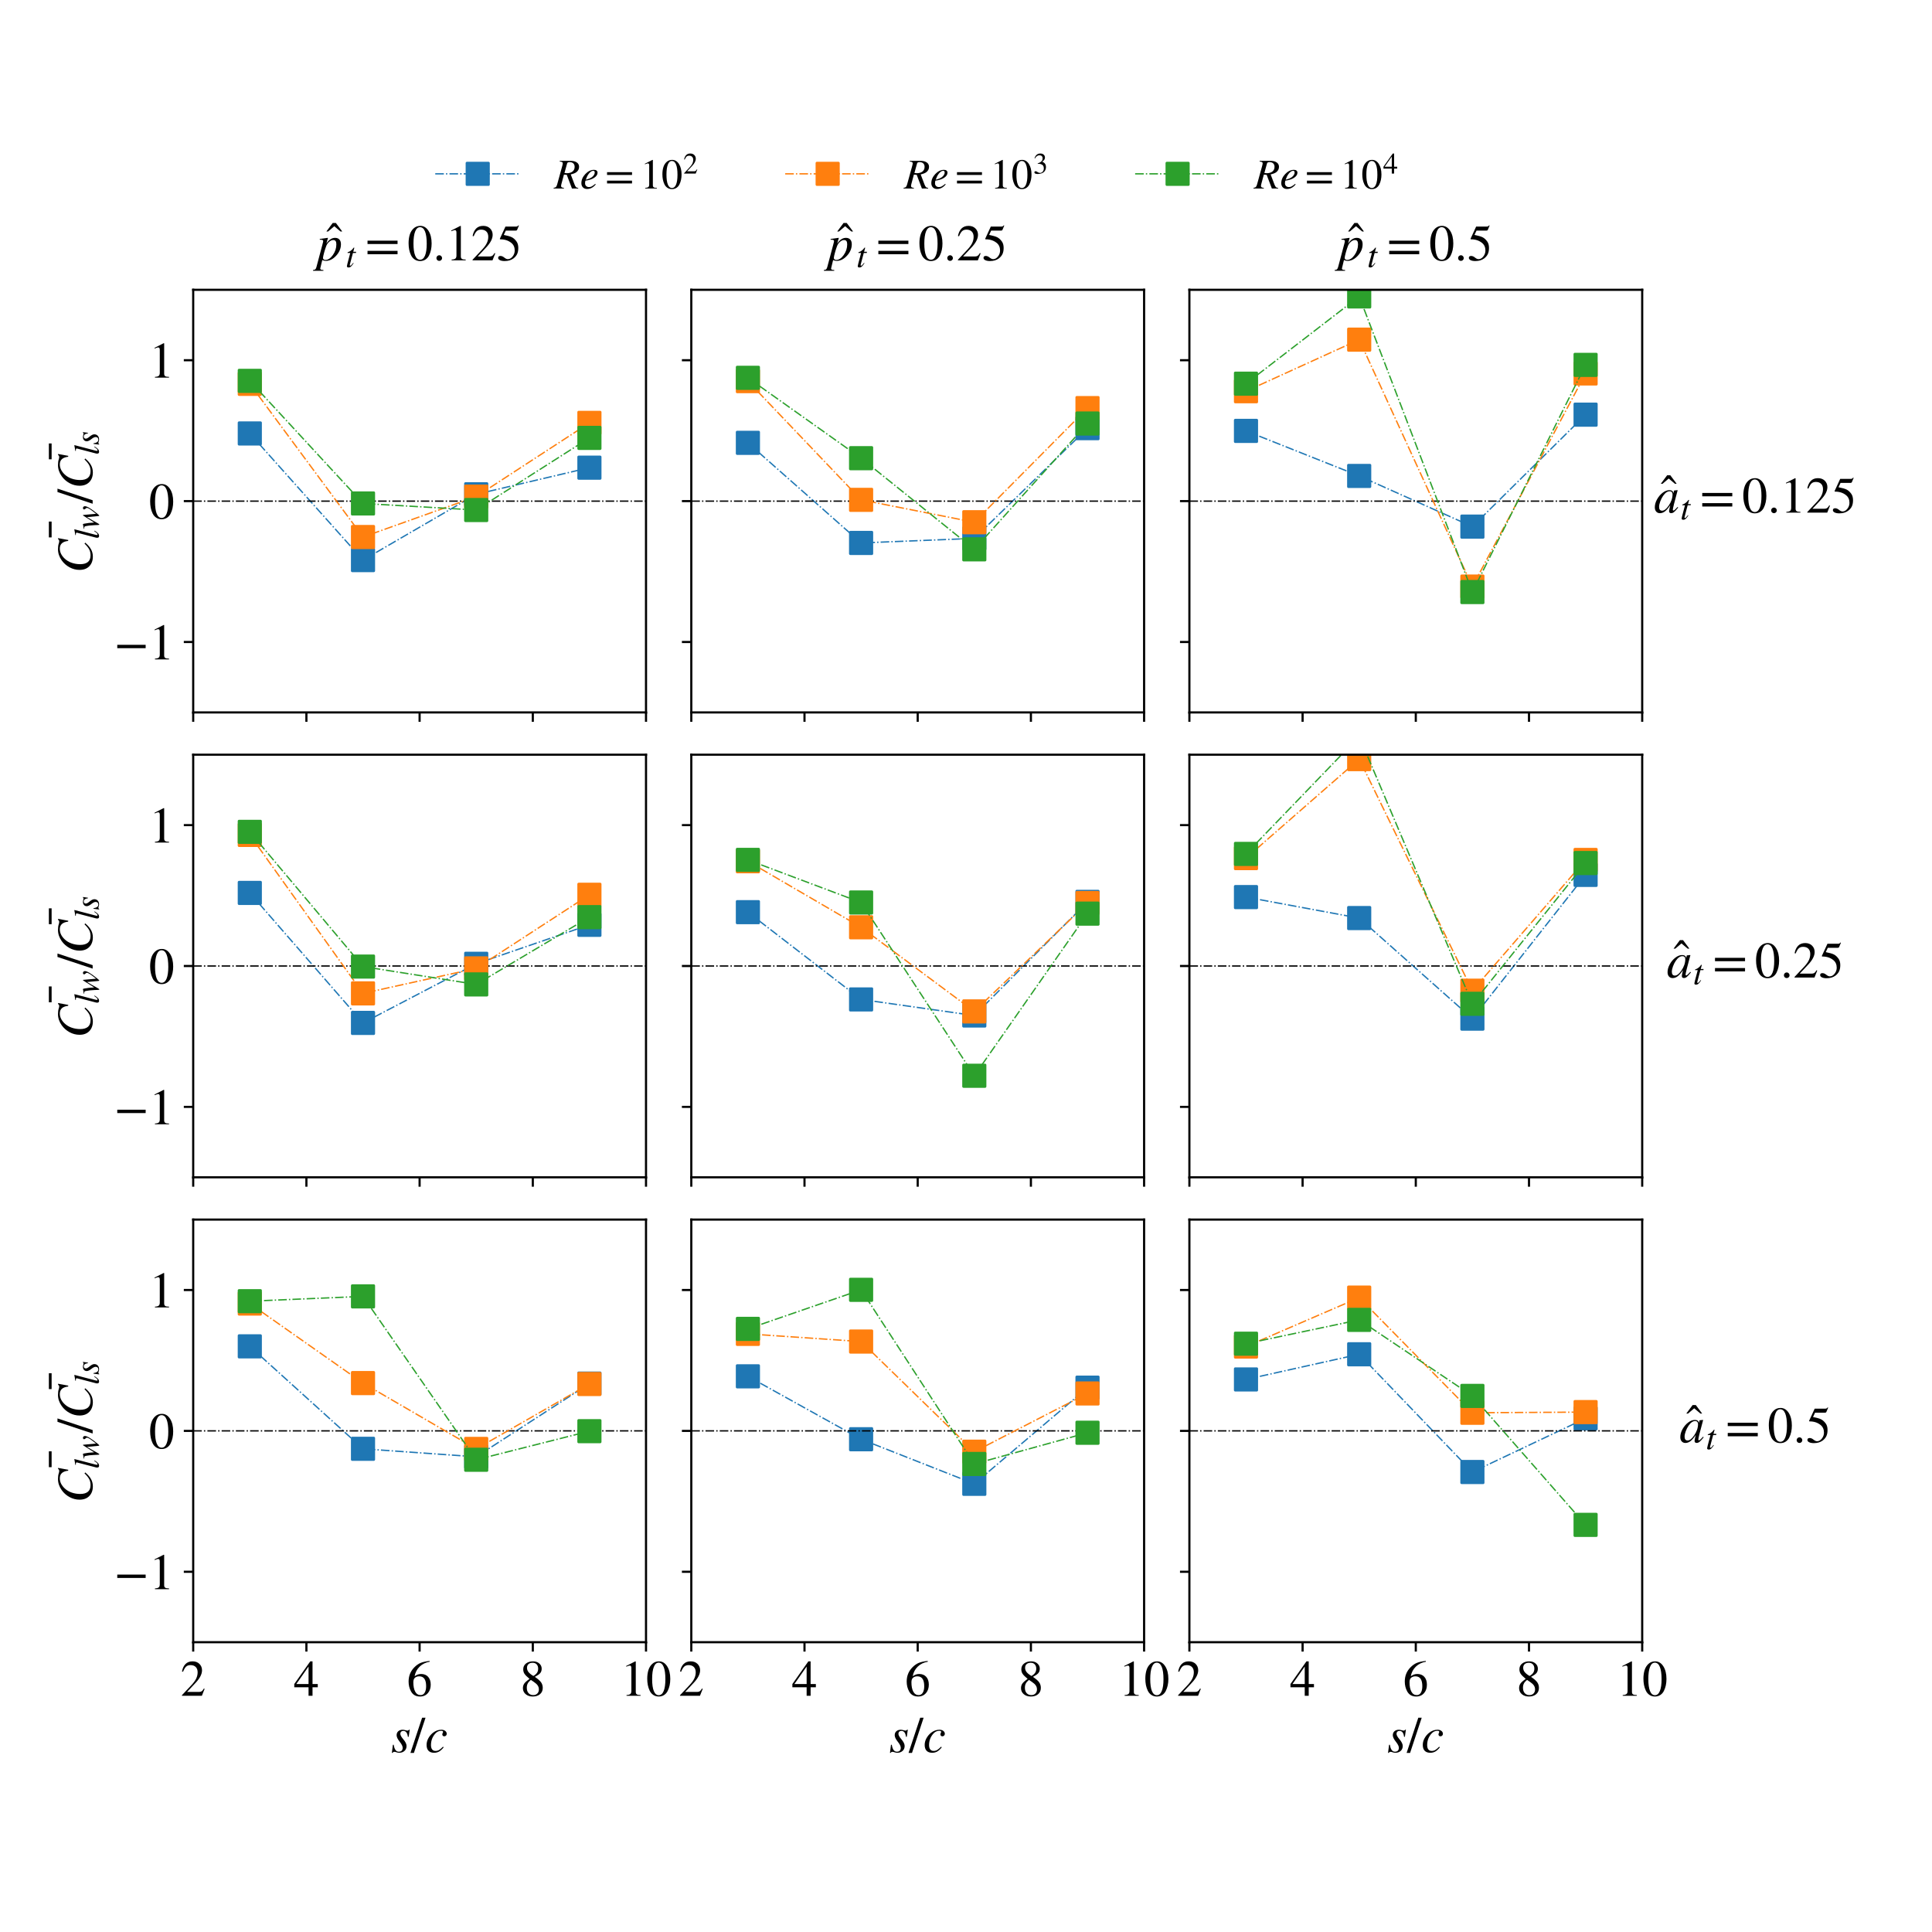 <?xml version="1.0" encoding="utf-8" standalone="no"?>
<!DOCTYPE svg PUBLIC "-//W3C//DTD SVG 1.1//EN"
  "http://www.w3.org/Graphics/SVG/1.1/DTD/svg11.dtd">
<!-- Created with matplotlib (https://matplotlib.org/) -->
<svg height="720pt" version="1.1" viewBox="0 0 720 720" width="720pt" xmlns="http://www.w3.org/2000/svg" xmlns:xlink="http://www.w3.org/1999/xlink">
 <defs>
  <style type="text/css">
*{stroke-linecap:butt;stroke-linejoin:round;}
  </style>
 </defs>
 <g id="figure_1">
  <g id="patch_1">
   <path d="M 0 720 
L 720 720 
L 720 0 
L 0 0 
z
" style="fill:#ffffff;"/>
  </g>
  <g id="axes_1">
   <g id="patch_2">
    <path d="M 72 265.5 
L 240.75 265.5 
L 240.75 108 
L 72 108 
z
" style="fill:#ffffff;"/>
   </g>
   <g id="matplotlib.axis_1">
    <g id="xtick_1">
     <g id="line2d_1">
      <defs>
       <path d="M 0 0 
L 0 3.5 
" id="m90cb08f5b3" style="stroke:#000000;stroke-width:0.8;"/>
      </defs>
      <g>
       <use style="stroke:#000000;stroke-width:0.8;" x="72" xlink:href="#m90cb08f5b3" y="265.5"/>
      </g>
     </g>
    </g>
    <g id="xtick_2">
     <g id="line2d_2">
      <g>
       <use style="stroke:#000000;stroke-width:0.8;" x="114.188" xlink:href="#m90cb08f5b3" y="265.5"/>
      </g>
     </g>
    </g>
    <g id="xtick_3">
     <g id="line2d_3">
      <g>
       <use style="stroke:#000000;stroke-width:0.8;" x="156.375" xlink:href="#m90cb08f5b3" y="265.5"/>
      </g>
     </g>
    </g>
    <g id="xtick_4">
     <g id="line2d_4">
      <g>
       <use style="stroke:#000000;stroke-width:0.8;" x="198.562" xlink:href="#m90cb08f5b3" y="265.5"/>
      </g>
     </g>
    </g>
    <g id="xtick_5">
     <g id="line2d_5">
      <g>
       <use style="stroke:#000000;stroke-width:0.8;" x="240.75" xlink:href="#m90cb08f5b3" y="265.5"/>
      </g>
     </g>
    </g>
   </g>
   <g id="matplotlib.axis_2">
    <g id="ytick_1">
     <g id="line2d_6">
      <defs>
       <path d="M 0 0 
L -3.5 0 
" id="m6736a21e56" style="stroke:#000000;stroke-width:0.8;"/>
      </defs>
      <g>
       <use style="stroke:#000000;stroke-width:0.8;" x="72" xlink:href="#m6736a21e56" y="239.25"/>
      </g>
     </g>
     <g id="text_1">
      <!-- −1 -->
      <defs>
       <path d="M 62.094 22 
L 6.406 22 
L 6.406 28.594 
L 62.094 28.594 
z
" id="STIXGeneral-Regular-8722"/>
       <path d="M 39.406 0 
L 11.797 0 
L 11.797 1.5 
Q 17.297 1.797 19.297 3.547 
Q 21.297 5.297 21.297 9.5 
L 21.297 54.406 
Q 21.297 59.297 18.297 59.297 
Q 16.906 59.297 13.797 58.094 
L 11.094 57.094 
L 11.094 58.5 
L 29 67.594 
L 29.906 67.297 
L 29.906 7.594 
Q 29.906 4.297 31.906 2.891 
Q 33.906 1.5 39.406 1.5 
z
" id="STIXGeneral-Regular-49"/>
      </defs>
      <g transform="translate(42.485 245.738)scale(0.19 -0.19)">
       <use xlink:href="#STIXGeneral-Regular-8722"/>
       <use x="68.5" xlink:href="#STIXGeneral-Regular-49"/>
      </g>
     </g>
    </g>
    <g id="ytick_2">
     <g id="line2d_7">
      <g>
       <use style="stroke:#000000;stroke-width:0.8;" x="72" xlink:href="#m6736a21e56" y="186.75"/>
      </g>
     </g>
     <g id="text_2">
      <!-- 0 -->
      <defs>
       <path d="M 47.594 33 
Q 47.594 26.297 46.297 20.344 
Q 45 14.406 42.453 9.406 
Q 39.906 4.406 35.406 1.5 
Q 30.906 -1.406 25 -1.406 
Q 18.906 -1.406 14.297 1.688 
Q 9.703 4.797 7.203 10 
Q 4.703 15.203 3.547 21.094 
Q 2.406 27 2.406 33.594 
Q 2.406 42.906 4.703 50.344 
Q 7 57.797 12.344 62.688 
Q 17.703 67.594 25.406 67.594 
Q 35.203 67.594 41.391 58 
Q 47.594 48.406 47.594 33 
z
M 38 32.5 
Q 38 48.297 34.641 56.641 
Q 31.297 65 24.797 65 
Q 18.594 65 15.297 56.594 
Q 12 48.203 12 32.906 
Q 12 17.5 15.297 9.344 
Q 18.594 1.203 25 1.203 
Q 31.297 1.203 34.641 9.344 
Q 38 17.5 38 32.5 
z
" id="STIXGeneral-Regular-48"/>
      </defs>
      <g transform="translate(55.5 193.238)scale(0.19 -0.19)">
       <use xlink:href="#STIXGeneral-Regular-48"/>
      </g>
     </g>
    </g>
    <g id="ytick_3">
     <g id="line2d_8">
      <g>
       <use style="stroke:#000000;stroke-width:0.8;" x="72" xlink:href="#m6736a21e56" y="134.25"/>
      </g>
     </g>
     <g id="text_3">
      <!-- 1 -->
      <g transform="translate(55.5 140.738)scale(0.19 -0.19)">
       <use xlink:href="#STIXGeneral-Regular-49"/>
      </g>
     </g>
    </g>
    <g id="text_4">
     <!-- $\bar{C_{lw}}/\bar{C_{ls}}$ -->
     <defs>
      <path d="M -7.406 54.703 
L -38.5 54.703 
L -38.5 60.094 
L -7.406 60.094 
z
" id="STIXGeneral-Regular-772"/>
      <path d="M 68.906 66.406 
L 65.203 46.406 
L 63.406 46.703 
Q 61.594 63 48.5 63 
Q 37.594 63 28.594 53.297 
Q 23.297 47.703 20.547 39.703 
Q 17.797 31.703 17.797 23.203 
Q 17.797 2.703 35.297 2.703 
Q 41.5 2.703 46.641 5.297 
Q 51.797 7.906 58.203 14.594 
L 60 13.094 
Q 53.297 5.203 46.844 1.703 
Q 40.406 -1.797 32.703 -1.797 
Q 21 -1.797 13.797 5.141 
Q 6.594 12.094 6.594 24.297 
Q 6.594 34.594 11.688 43.938 
Q 16.797 53.297 25.297 59.297 
Q 35.5 66.594 47.203 66.594 
Q 54.094 66.594 58.906 64.906 
Q 60.906 64.203 63 64.203 
Q 65.703 64.203 66.797 66.406 
z
" id="STIXGeneral-Italic-67"/>
      <path d="M 27.906 67.797 
L 12.594 9.297 
Q 11.797 6.406 11.797 5 
Q 11.797 3.203 13.5 3.203 
Q 16.203 3.203 20.203 8.906 
L 22.703 12.406 
L 24.094 11.406 
Q 19.594 4.297 16.344 1.594 
Q 13.094 -1.094 9 -1.094 
Q 4.094 -1.094 4.094 4.5 
Q 4.094 6.203 4.5 7.5 
L 18.203 59.906 
Q 18.5 60.906 18.5 61.797 
Q 18.5 64 13.594 64 
L 11.797 64 
L 11.797 65.594 
Q 18.797 66.406 27.297 68.297 
z
" id="STIXGeneral-Italic-108"/>
      <path d="M 40.297 42.594 
L 43.5 7.406 
Q 53.406 19.703 56.703 24.953 
Q 60 30.203 60 33.406 
Q 60 34.797 57.797 36.906 
Q 55.703 38.906 55.703 41 
Q 55.703 42.203 56.844 43.141 
Q 58 44.094 59.594 44.094 
Q 61.797 44.094 63.297 42.5 
Q 64.797 40.906 64.797 38.5 
Q 64.797 29.406 43.594 3.594 
L 42.703 2.5 
Q 39.203 -1.797 38.203 -1.797 
Q 37.406 -1.797 37.094 1.703 
L 34.203 32.703 
L 25.297 17.5 
Q 23 13.703 19.797 7.594 
Q 14.906 -1.797 13.406 -1.797 
Q 12.703 -1.797 12.5 -0.891 
Q 12.297 0 12.094 2.906 
L 11.703 12 
Q 10.906 28.406 9 36.203 
Q 8.297 38.906 7.438 39.656 
Q 6.594 40.406 4.297 40.406 
L 1.5 40.406 
L 1.5 41.703 
Q 9.406 43 11 43.406 
Q 11.5 43.5 12.141 43.703 
Q 12.797 43.906 13.188 44 
Q 13.594 44.094 13.906 44.094 
Q 14.703 44.094 15 43.594 
Q 15.297 43.094 15.797 40.703 
Q 18.297 28.703 19 12.594 
L 38.203 43 
Q 38.797 44 39.5 44 
Q 40.297 44 40.297 42.594 
z
" id="STIXGeneral-Italic-119"/>
      <path d="M 28.703 67.594 
L 5.906 -1.406 
L -0.906 -1.406 
L 22 67.594 
z
" id="STIXGeneral-Regular-47"/>
      <path d="M 36.594 44.203 
L 34.594 30.203 
L 33 30.203 
Q 31.594 41.797 24.094 41.797 
Q 21.406 41.797 19.797 40.297 
Q 18.203 38.797 18.203 36.094 
Q 18.203 32.297 23.594 25.906 
Q 30.406 18 30.406 12.297 
Q 30.406 6.203 26.344 2.547 
Q 22.297 -1.094 16 -1.094 
Q 13.094 -1.094 10.5 -0.094 
Q 8.406 0.797 6.094 0.797 
Q 4.094 0.797 3.203 -1.297 
L 1.594 -1.297 
L 3.594 14.594 
L 5.203 14.594 
Q 7.203 1 15.203 1 
Q 18.797 1 20.797 3 
Q 22.797 5 22.797 8.703 
Q 22.797 13.203 17.203 20.203 
Q 10.906 28.094 10.906 33.297 
Q 10.906 38.297 14.203 41.188 
Q 17.5 44.094 23 44.094 
Q 25 44.094 28.594 43.094 
Q 30.797 42.406 32.203 42.406 
Q 34.203 42.406 35.203 44.203 
z
" id="STIXGeneral-Italic-115"/>
     </defs>
     <g transform="translate(34.361 213.635)rotate(-90)scale(0.19 -0.19)">
      <use transform="translate(108.815 24.906)" xlink:href="#STIXGeneral-Regular-772"/>
      <use transform="translate(0 0.516)" xlink:href="#STIXGeneral-Italic-67"/>
      <use transform="translate(66.7 -12.713)scale(0.7)" xlink:href="#STIXGeneral-Italic-108"/>
      <use transform="translate(86.16 -12.713)scale(0.7)" xlink:href="#STIXGeneral-Italic-119"/>
      <use transform="translate(137.259 0.516)" xlink:href="#STIXGeneral-Regular-47"/>
      <use transform="translate(262.009 24.906)" xlink:href="#STIXGeneral-Regular-772"/>
      <use transform="translate(165.059 0.516)" xlink:href="#STIXGeneral-Italic-67"/>
      <use transform="translate(231.759 -12.713)scale(0.7)" xlink:href="#STIXGeneral-Italic-108"/>
      <use transform="translate(251.219 -12.713)scale(0.7)" xlink:href="#STIXGeneral-Italic-115"/>
     </g>
    </g>
   </g>
   <g id="line2d_9">
    <path clip-path="url(#p8b51f7be7b)" d="M 93.094 161.542 
L 135.281 208.73 
L 177.469 184.211 
L 219.656 174.287 
" style="fill:none;stroke:#1f77b4;stroke-dasharray:3.2,0.8,0.5,0.8;stroke-dashoffset:0;stroke-width:0.5;"/>
    <defs>
     <path d="M -4 4 
L 4 4 
L 4 -4 
L -4 -4 
z
" id="mc3dafaf174" style="stroke:#1f77b4;stroke-linejoin:miter;"/>
    </defs>
    <g clip-path="url(#p8b51f7be7b)">
     <use style="fill:#1f77b4;stroke:#1f77b4;stroke-linejoin:miter;" x="93.094" xlink:href="#mc3dafaf174" y="161.542"/>
     <use style="fill:#1f77b4;stroke:#1f77b4;stroke-linejoin:miter;" x="135.281" xlink:href="#mc3dafaf174" y="208.73"/>
     <use style="fill:#1f77b4;stroke:#1f77b4;stroke-linejoin:miter;" x="177.469" xlink:href="#mc3dafaf174" y="184.211"/>
     <use style="fill:#1f77b4;stroke:#1f77b4;stroke-linejoin:miter;" x="219.656" xlink:href="#mc3dafaf174" y="174.287"/>
    </g>
   </g>
   <g id="line2d_10">
    <path clip-path="url(#p8b51f7be7b)" d="M 72 186.75 
L 240.75 186.75 
" style="fill:none;stroke:#000000;stroke-dasharray:3.2,0.8,0.5,0.8;stroke-dashoffset:0;stroke-width:0.5;"/>
   </g>
   <g id="line2d_11">
    <path clip-path="url(#p8b51f7be7b)" d="M 93.094 143.045 
L 135.281 200.136 
L 177.469 185.068 
L 219.656 157.594 
" style="fill:none;stroke:#ff7f0e;stroke-dasharray:3.2,0.8,0.5,0.8;stroke-dashoffset:0;stroke-width:0.5;"/>
    <defs>
     <path d="M -4 4 
L 4 4 
L 4 -4 
L -4 -4 
z
" id="mffbcccf55d" style="stroke:#ff7f0e;stroke-linejoin:miter;"/>
    </defs>
    <g clip-path="url(#p8b51f7be7b)">
     <use style="fill:#ff7f0e;stroke:#ff7f0e;stroke-linejoin:miter;" x="93.094" xlink:href="#mffbcccf55d" y="143.045"/>
     <use style="fill:#ff7f0e;stroke:#ff7f0e;stroke-linejoin:miter;" x="135.281" xlink:href="#mffbcccf55d" y="200.136"/>
     <use style="fill:#ff7f0e;stroke:#ff7f0e;stroke-linejoin:miter;" x="177.469" xlink:href="#mffbcccf55d" y="185.068"/>
     <use style="fill:#ff7f0e;stroke:#ff7f0e;stroke-linejoin:miter;" x="219.656" xlink:href="#mffbcccf55d" y="157.594"/>
    </g>
   </g>
   <g id="line2d_12">
    <path clip-path="url(#p8b51f7be7b)" d="M 93.094 141.937 
L 135.281 187.625 
L 177.469 190.067 
L 219.656 163.185 
" style="fill:none;stroke:#2ca02c;stroke-dasharray:3.2,0.8,0.5,0.8;stroke-dashoffset:0;stroke-width:0.5;"/>
    <defs>
     <path d="M -4 4 
L 4 4 
L 4 -4 
L -4 -4 
z
" id="mc9c1d453b3" style="stroke:#2ca02c;stroke-linejoin:miter;"/>
    </defs>
    <g clip-path="url(#p8b51f7be7b)">
     <use style="fill:#2ca02c;stroke:#2ca02c;stroke-linejoin:miter;" x="93.094" xlink:href="#mc9c1d453b3" y="141.937"/>
     <use style="fill:#2ca02c;stroke:#2ca02c;stroke-linejoin:miter;" x="135.281" xlink:href="#mc9c1d453b3" y="187.625"/>
     <use style="fill:#2ca02c;stroke:#2ca02c;stroke-linejoin:miter;" x="177.469" xlink:href="#mc9c1d453b3" y="190.067"/>
     <use style="fill:#2ca02c;stroke:#2ca02c;stroke-linejoin:miter;" x="219.656" xlink:href="#mc9c1d453b3" y="163.185"/>
    </g>
   </g>
   <g id="patch_3">
    <path d="M 72 265.5 
L 72 108 
" style="fill:none;stroke:#000000;stroke-linecap:square;stroke-linejoin:miter;stroke-width:0.8;"/>
   </g>
   <g id="patch_4">
    <path d="M 240.75 265.5 
L 240.75 108 
" style="fill:none;stroke:#000000;stroke-linecap:square;stroke-linejoin:miter;stroke-width:0.8;"/>
   </g>
   <g id="patch_5">
    <path d="M 72 265.5 
L 240.75 265.5 
" style="fill:none;stroke:#000000;stroke-linecap:square;stroke-linejoin:miter;stroke-width:0.8;"/>
   </g>
   <g id="patch_6">
    <path d="M 72 108 
L 240.75 108 
" style="fill:none;stroke:#000000;stroke-linecap:square;stroke-linejoin:miter;stroke-width:0.8;"/>
   </g>
   <g id="text_5">
    <!-- $\^p_t = 0.125$ -->
    <defs>
     <path d="M -7.5 50.703 
L -10.906 50.703 
L -23.094 61 
L -35.203 50.703 
L -38.594 50.703 
L -26.203 67.406 
L -20 67.406 
z
" id="STIXGeneral-Regular-770"/>
     <path d="M 21.5 42.797 
L 18.594 32.797 
Q 26.094 44.094 35.703 44.094 
Q 41.203 44.094 44.203 40.797 
Q 47.203 37.5 47.203 31.594 
Q 47.203 19.297 37.844 9.094 
Q 28.5 -1.094 17.5 -1.094 
Q 13.906 -1.094 10.594 0.594 
Q 6.594 -15.906 6.594 -16 
Q 6.594 -17.594 7.938 -18.25 
Q 9.297 -18.906 12.797 -18.906 
L 12.797 -20.5 
L -7.5 -20.5 
L -7.5 -18.906 
Q -4.297 -18.797 -2.938 -17.5 
Q -1.594 -16.203 -0.703 -12.594 
L 10.797 30.594 
Q 12.406 36.406 12.406 37.703 
Q 12.406 40.406 8 40.406 
L 5.797 40.406 
L 5.594 41.906 
L 21.203 44.094 
Q 21.703 44.094 21.703 43.703 
Q 21.594 43.203 21.5 42.797 
z
M 38.203 31.297 
Q 38.203 35.703 36.75 37.75 
Q 35.297 39.797 32 39.797 
Q 28.094 39.797 24.188 36.391 
Q 20.297 33 18.5 28.406 
Q 16.297 22.703 14.141 14.891 
Q 12 7.094 12 4.594 
Q 12 2.906 13.344 1.844 
Q 14.703 0.797 16.797 0.797 
Q 24.594 0.797 31.297 10.297 
Q 38.203 19.906 38.203 31.297 
z
" id="STIXGeneral-Italic-112"/>
     <path d="M 29.594 42.797 
L 29.094 39.594 
L 20.703 39.594 
L 12 6.797 
Q 11.797 6 11.797 5.406 
Q 11.797 3.797 13.297 3.797 
Q 14.5 3.797 16.094 5.344 
Q 17.703 6.906 21.406 11.703 
L 22.703 11 
Q 18.094 4 15.141 1.453 
Q 12.203 -1.094 8.406 -1.094 
Q 3.797 -1.094 3.797 2.594 
Q 3.797 3.594 5.406 10 
L 13.203 39.594 
L 5.703 39.594 
L 5.594 40.203 
Q 5.594 42 8.906 42.703 
Q 11.406 43.297 15.5 46.547 
Q 19.594 49.797 22.203 53.703 
Q 22.797 54.594 23.594 54.594 
Q 24.5 54.594 24.5 53.797 
Q 24.5 53.297 24.406 53.094 
L 21.594 42.797 
z
" id="STIXGeneral-Italic-116"/>
     <path d="M 63.703 32 
L 4.797 32 
L 4.797 38.594 
L 63.703 38.594 
z
M 63.703 12 
L 4.797 12 
L 4.797 18.594 
L 63.703 18.594 
z
" id="STIXGeneral-Regular-61"/>
     <path d="M 18.094 4.297 
Q 18.094 2.094 16.438 0.5 
Q 14.797 -1.094 12.5 -1.094 
Q 10.203 -1.094 8.594 0.5 
Q 7 2.094 7 4.391 
Q 7 6.703 8.641 8.344 
Q 10.297 10 12.594 10 
Q 14.797 10 16.438 8.297 
Q 18.094 6.594 18.094 4.297 
z
" id="STIXGeneral-Regular-46"/>
     <path d="M 47.406 13.703 
L 42 0 
L 2.906 0 
L 2.906 1.203 
L 20.703 20.094 
Q 27.703 27.406 30.703 33.5 
Q 33.703 39.594 33.703 46.094 
Q 33.703 52.797 30 56.5 
Q 26.297 60.203 19.797 60.203 
Q 14.406 60.203 11.25 57.391 
Q 8.094 54.594 5.094 47.203 
L 3 47.703 
Q 4.703 57 9.844 62.297 
Q 15 67.594 23.797 67.594 
Q 32.094 67.594 37.188 62.594 
Q 42.297 57.594 42.297 50 
Q 42.297 38.703 29.5 25.203 
L 13 7.594 
L 36.406 7.594 
Q 39.703 7.594 41.641 8.891 
Q 43.594 10.203 46 14.297 
z
" id="STIXGeneral-Regular-50"/>
     <path d="M 43.797 68.094 
L 40.203 59.594 
Q 39.594 58.297 37.5 58.297 
L 18.094 58.297 
L 14.094 49.797 
Q 25.094 47.703 30 45.25 
Q 34.906 42.797 39.094 37 
Q 42.594 32.203 42.594 24.297 
Q 42.594 17.094 40.25 12.188 
Q 37.906 7.297 32.797 3.5 
Q 26 -1.406 15.797 -1.406 
Q 10.094 -1.406 6.594 0.297 
Q 3.094 2 3.094 4.797 
Q 3.094 8.594 7.594 8.594 
Q 11.203 8.594 15 5.5 
Q 18.906 2.297 22.094 2.297 
Q 27.297 2.297 31.438 7.5 
Q 35.594 12.703 35.594 19.203 
Q 35.594 28.797 28.906 34.203 
Q 20.203 41.203 7.594 41.203 
Q 6.406 41.203 6.406 42 
L 6.5 42.5 
L 17.406 66.203 
L 38.094 66.203 
Q 39.797 66.203 40.75 66.703 
Q 41.703 67.203 42.906 68.797 
z
" id="STIXGeneral-Regular-53"/>
    </defs>
    <g transform="translate(118.09 97.151)scale(0.19 -0.19)">
     <use transform="translate(57.266 6.594)" xlink:href="#STIXGeneral-Regular-770"/>
     <use transform="translate(0 0.703)" xlink:href="#STIXGeneral-Italic-112"/>
     <use transform="translate(56.231 -12.525)scale(0.7)" xlink:href="#STIXGeneral-Italic-116"/>
     <use transform="translate(94.54 0.703)" xlink:href="#STIXGeneral-Regular-61"/>
     <use transform="translate(177.48 0.703)" xlink:href="#STIXGeneral-Regular-48"/>
     <use transform="translate(227.48 0.703)" xlink:href="#STIXGeneral-Regular-46"/>
     <use transform="translate(252.48 0.703)" xlink:href="#STIXGeneral-Regular-49"/>
     <use transform="translate(302.48 0.703)" xlink:href="#STIXGeneral-Regular-50"/>
     <use transform="translate(352.48 0.703)" xlink:href="#STIXGeneral-Regular-53"/>
    </g>
   </g>
  </g>
  <g id="axes_2">
   <g id="patch_7">
    <path d="M 257.625 265.5 
L 426.375 265.5 
L 426.375 108 
L 257.625 108 
z
" style="fill:#ffffff;"/>
   </g>
   <g id="matplotlib.axis_3">
    <g id="xtick_6">
     <g id="line2d_13">
      <g>
       <use style="stroke:#000000;stroke-width:0.8;" x="257.625" xlink:href="#m90cb08f5b3" y="265.5"/>
      </g>
     </g>
    </g>
    <g id="xtick_7">
     <g id="line2d_14">
      <g>
       <use style="stroke:#000000;stroke-width:0.8;" x="299.812" xlink:href="#m90cb08f5b3" y="265.5"/>
      </g>
     </g>
    </g>
    <g id="xtick_8">
     <g id="line2d_15">
      <g>
       <use style="stroke:#000000;stroke-width:0.8;" x="342" xlink:href="#m90cb08f5b3" y="265.5"/>
      </g>
     </g>
    </g>
    <g id="xtick_9">
     <g id="line2d_16">
      <g>
       <use style="stroke:#000000;stroke-width:0.8;" x="384.188" xlink:href="#m90cb08f5b3" y="265.5"/>
      </g>
     </g>
    </g>
    <g id="xtick_10">
     <g id="line2d_17">
      <g>
       <use style="stroke:#000000;stroke-width:0.8;" x="426.375" xlink:href="#m90cb08f5b3" y="265.5"/>
      </g>
     </g>
    </g>
   </g>
   <g id="matplotlib.axis_4">
    <g id="ytick_4">
     <g id="line2d_18">
      <g>
       <use style="stroke:#000000;stroke-width:0.8;" x="257.625" xlink:href="#m6736a21e56" y="239.25"/>
      </g>
     </g>
    </g>
    <g id="ytick_5">
     <g id="line2d_19">
      <g>
       <use style="stroke:#000000;stroke-width:0.8;" x="257.625" xlink:href="#m6736a21e56" y="186.75"/>
      </g>
     </g>
    </g>
    <g id="ytick_6">
     <g id="line2d_20">
      <g>
       <use style="stroke:#000000;stroke-width:0.8;" x="257.625" xlink:href="#m6736a21e56" y="134.25"/>
      </g>
     </g>
    </g>
   </g>
   <g id="line2d_21">
    <path clip-path="url(#pdd4da95731)" d="M 278.719 165.028 
L 320.906 202.337 
L 363.094 200.642 
L 405.281 159.573 
" style="fill:none;stroke:#1f77b4;stroke-dasharray:3.2,0.8,0.5,0.8;stroke-dashoffset:0;stroke-width:0.5;"/>
    <g clip-path="url(#pdd4da95731)">
     <use style="fill:#1f77b4;stroke:#1f77b4;stroke-linejoin:miter;" x="278.719" xlink:href="#mc3dafaf174" y="165.028"/>
     <use style="fill:#1f77b4;stroke:#1f77b4;stroke-linejoin:miter;" x="320.906" xlink:href="#mc3dafaf174" y="202.337"/>
     <use style="fill:#1f77b4;stroke:#1f77b4;stroke-linejoin:miter;" x="363.094" xlink:href="#mc3dafaf174" y="200.642"/>
     <use style="fill:#1f77b4;stroke:#1f77b4;stroke-linejoin:miter;" x="405.281" xlink:href="#mc3dafaf174" y="159.573"/>
    </g>
   </g>
   <g id="line2d_22">
    <path clip-path="url(#pdd4da95731)" d="M 257.625 186.75 
L 426.375 186.75 
" style="fill:none;stroke:#000000;stroke-dasharray:3.2,0.8,0.5,0.8;stroke-dashoffset:0;stroke-width:0.5;"/>
   </g>
   <g id="line2d_23">
    <path clip-path="url(#pdd4da95731)" d="M 278.719 142.044 
L 320.906 186.276 
L 363.094 194.621 
L 405.281 152.084 
" style="fill:none;stroke:#ff7f0e;stroke-dasharray:3.2,0.8,0.5,0.8;stroke-dashoffset:0;stroke-width:0.5;"/>
    <g clip-path="url(#pdd4da95731)">
     <use style="fill:#ff7f0e;stroke:#ff7f0e;stroke-linejoin:miter;" x="278.719" xlink:href="#mffbcccf55d" y="142.044"/>
     <use style="fill:#ff7f0e;stroke:#ff7f0e;stroke-linejoin:miter;" x="320.906" xlink:href="#mffbcccf55d" y="186.276"/>
     <use style="fill:#ff7f0e;stroke:#ff7f0e;stroke-linejoin:miter;" x="363.094" xlink:href="#mffbcccf55d" y="194.621"/>
     <use style="fill:#ff7f0e;stroke:#ff7f0e;stroke-linejoin:miter;" x="405.281" xlink:href="#mffbcccf55d" y="152.084"/>
    </g>
   </g>
   <g id="line2d_24">
    <path clip-path="url(#pdd4da95731)" d="M 278.719 140.802 
L 320.906 170.757 
L 363.094 204.718 
L 405.281 157.839 
" style="fill:none;stroke:#2ca02c;stroke-dasharray:3.2,0.8,0.5,0.8;stroke-dashoffset:0;stroke-width:0.5;"/>
    <g clip-path="url(#pdd4da95731)">
     <use style="fill:#2ca02c;stroke:#2ca02c;stroke-linejoin:miter;" x="278.719" xlink:href="#mc9c1d453b3" y="140.802"/>
     <use style="fill:#2ca02c;stroke:#2ca02c;stroke-linejoin:miter;" x="320.906" xlink:href="#mc9c1d453b3" y="170.757"/>
     <use style="fill:#2ca02c;stroke:#2ca02c;stroke-linejoin:miter;" x="363.094" xlink:href="#mc9c1d453b3" y="204.718"/>
     <use style="fill:#2ca02c;stroke:#2ca02c;stroke-linejoin:miter;" x="405.281" xlink:href="#mc9c1d453b3" y="157.839"/>
    </g>
   </g>
   <g id="patch_8">
    <path d="M 257.625 265.5 
L 257.625 108 
" style="fill:none;stroke:#000000;stroke-linecap:square;stroke-linejoin:miter;stroke-width:0.8;"/>
   </g>
   <g id="patch_9">
    <path d="M 426.375 265.5 
L 426.375 108 
" style="fill:none;stroke:#000000;stroke-linecap:square;stroke-linejoin:miter;stroke-width:0.8;"/>
   </g>
   <g id="patch_10">
    <path d="M 257.625 265.5 
L 426.375 265.5 
" style="fill:none;stroke:#000000;stroke-linecap:square;stroke-linejoin:miter;stroke-width:0.8;"/>
   </g>
   <g id="patch_11">
    <path d="M 257.625 108 
L 426.375 108 
" style="fill:none;stroke:#000000;stroke-linecap:square;stroke-linejoin:miter;stroke-width:0.8;"/>
   </g>
   <g id="text_6">
    <!-- $\^p_t = 0.25$ -->
    <g transform="translate(308.465 97.151)scale(0.19 -0.19)">
     <use transform="translate(57.266 6.594)" xlink:href="#STIXGeneral-Regular-770"/>
     <use transform="translate(0 0.703)" xlink:href="#STIXGeneral-Italic-112"/>
     <use transform="translate(56.231 -12.525)scale(0.7)" xlink:href="#STIXGeneral-Italic-116"/>
     <use transform="translate(94.54 0.703)" xlink:href="#STIXGeneral-Regular-61"/>
     <use transform="translate(177.48 0.703)" xlink:href="#STIXGeneral-Regular-48"/>
     <use transform="translate(227.48 0.703)" xlink:href="#STIXGeneral-Regular-46"/>
     <use transform="translate(252.48 0.703)" xlink:href="#STIXGeneral-Regular-50"/>
     <use transform="translate(302.48 0.703)" xlink:href="#STIXGeneral-Regular-53"/>
    </g>
   </g>
   <g id="legend_1">
    <g id="line2d_25">
     <path d="M 162.205 64.784 
L 193.859 64.784 
" style="fill:none;stroke:#1f77b4;stroke-dasharray:3.2,0.8,0.5,0.8;stroke-dashoffset:0;stroke-width:0.5;"/>
    </g>
    <g id="line2d_26">
     <g>
      <use style="fill:#1f77b4;stroke:#1f77b4;stroke-linejoin:miter;" x="178.032" xlink:href="#mc3dafaf174" y="64.784"/>
     </g>
    </g>
    <g id="text_7">
     <!-- $Re = 10^2$ -->
     <defs>
      <path d="M 13.203 65.297 
L 38.406 65.297 
Q 48.094 65.297 53.438 61.5 
Q 58.797 57.703 58.797 51.203 
Q 58.797 43.406 52.203 38.406 
Q 48.297 35.406 39.094 33.297 
L 48 9.797 
Q 49.703 5.203 51.547 3.391 
Q 53.406 1.594 56.703 1.594 
L 56.703 0 
L 42 0 
L 29.703 32.406 
L 23.094 32.906 
L 17.594 12.594 
Q 16.297 8 16.297 6.297 
Q 16.297 4 17.594 3 
Q 18.906 2 23 1.594 
L 23 0 
L -1.297 0 
L -1.297 1.594 
Q 2.703 2.094 4.344 3.797 
Q 6 5.5 7.203 10.094 
L 19.094 53.203 
Q 20.297 57.797 20.297 59.5 
Q 20.297 61.297 18.906 62.297 
Q 17.703 63.094 13.203 63.703 
z
M 30.594 59.297 
L 24.297 36.594 
Q 27.406 36.094 29.406 36.094 
Q 38.297 36.094 43.297 40.094 
Q 48.297 44.094 48.297 51.094 
Q 48.297 56.297 45.188 59.297 
Q 42.094 62.297 36.297 62.297 
Q 31.406 62.297 30.594 59.297 
z
" id="STIXGeneral-Italic-82"/>
      <path d="M 35.797 10.906 
L 37 9.703 
Q 28.203 -1.094 16.594 -1.094 
Q 10.5 -1.094 6.797 2.656 
Q 3.094 6.406 3.094 12.594 
Q 3.094 24.297 12.438 34.188 
Q 21.797 44.094 33 44.094 
Q 36.906 44.094 39.047 42.297 
Q 41.203 40.5 41.203 37.297 
Q 41.203 30.703 33.547 25.5 
Q 25.906 20.297 12.797 18.594 
Q 11.797 16.594 11.797 12.5 
Q 11.797 8.406 14.344 5.906 
Q 16.906 3.406 21.094 3.406 
Q 24.406 3.406 27.406 4.953 
Q 30.406 6.5 35.797 10.906 
z
M 15.203 25.203 
L 13.5 20.797 
Q 24.703 23.5 29.594 28.203 
Q 34.594 33 34.594 37.906 
Q 34.594 41.797 31.094 41.797 
Q 26.906 41.797 22.344 36.938 
Q 17.797 32.094 15.203 25.203 
z
" id="STIXGeneral-Italic-101"/>
     </defs>
     <g transform="translate(206.521 70.323)scale(0.158 -0.158)">
      <use transform="translate(0 0.409)" xlink:href="#STIXGeneral-Italic-82"/>
      <use transform="translate(61.1 0.409)" xlink:href="#STIXGeneral-Italic-101"/>
      <use transform="translate(119.94 0.409)" xlink:href="#STIXGeneral-Regular-61"/>
      <use transform="translate(202.88 0.409)" xlink:href="#STIXGeneral-Regular-49"/>
      <use transform="translate(252.88 0.409)" xlink:href="#STIXGeneral-Regular-48"/>
      <use transform="translate(304.423 35.684)scale(0.7)" xlink:href="#STIXGeneral-Regular-50"/>
     </g>
    </g>
    <g id="line2d_27">
     <path d="M 292.62 64.784 
L 324.274 64.784 
" style="fill:none;stroke:#ff7f0e;stroke-dasharray:3.2,0.8,0.5,0.8;stroke-dashoffset:0;stroke-width:0.5;"/>
    </g>
    <g id="line2d_28">
     <g>
      <use style="fill:#ff7f0e;stroke:#ff7f0e;stroke-linejoin:miter;" x="308.447" xlink:href="#mffbcccf55d" y="64.784"/>
     </g>
    </g>
    <g id="text_8">
     <!-- $Re = 10^3$ -->
     <defs>
      <path d="M 6.094 51 
L 4.5 51.406 
Q 6.797 58.906 11.688 63.25 
Q 16.594 67.594 24.094 67.594 
Q 31.094 67.594 35.391 63.797 
Q 39.703 60 39.703 53.906 
Q 39.703 45.703 30.406 40.094 
Q 35.906 37.703 38.703 34.797 
Q 43.094 29.906 43.094 21.906 
Q 43.094 13.906 38.5 7.906 
Q 35.094 3.297 28.75 0.938 
Q 22.406 -1.406 15.297 -1.406 
Q 4.094 -1.406 4.094 4.297 
Q 4.094 5.906 5.297 6.906 
Q 6.5 7.906 8.203 7.906 
Q 10.703 7.906 14.297 5.297 
Q 18.703 2.203 22.906 2.203 
Q 28.406 2.203 32.156 6.641 
Q 35.906 11.094 35.906 17.5 
Q 35.906 29 25.5 32 
Q 22.406 33 15.297 33 
L 15.297 34.406 
Q 20.906 36.297 23.703 38 
Q 31.797 42.594 31.797 51.406 
Q 31.797 56.406 28.938 59 
Q 26.094 61.594 21 61.594 
Q 12 61.594 6.094 51 
z
" id="STIXGeneral-Regular-51"/>
     </defs>
     <g transform="translate(336.935 70.323)scale(0.158 -0.158)">
      <use transform="translate(0 0.409)" xlink:href="#STIXGeneral-Italic-82"/>
      <use transform="translate(61.1 0.409)" xlink:href="#STIXGeneral-Italic-101"/>
      <use transform="translate(119.94 0.409)" xlink:href="#STIXGeneral-Regular-61"/>
      <use transform="translate(202.88 0.409)" xlink:href="#STIXGeneral-Regular-49"/>
      <use transform="translate(252.88 0.409)" xlink:href="#STIXGeneral-Regular-48"/>
      <use transform="translate(304.423 35.684)scale(0.7)" xlink:href="#STIXGeneral-Regular-51"/>
     </g>
    </g>
    <g id="line2d_29">
     <path d="M 423.034 64.784 
L 454.688 64.784 
" style="fill:none;stroke:#2ca02c;stroke-dasharray:3.2,0.8,0.5,0.8;stroke-dashoffset:0;stroke-width:0.5;"/>
    </g>
    <g id="line2d_30">
     <g>
      <use style="fill:#2ca02c;stroke:#2ca02c;stroke-linejoin:miter;" x="438.861" xlink:href="#mc9c1d453b3" y="64.784"/>
     </g>
    </g>
    <g id="text_9">
     <!-- $Re = 10^4$ -->
     <defs>
      <path d="M 47.297 16.703 
L 37 16.703 
L 37 0 
L 29.203 0 
L 29.203 16.703 
L 1.203 16.703 
L 1.203 23.094 
L 32.594 67.594 
L 37 67.594 
L 37 23.094 
L 47.297 23.094 
z
M 29.203 23.094 
L 29.203 57.406 
L 5.203 23.094 
z
" id="STIXGeneral-Regular-52"/>
     </defs>
     <g transform="translate(467.35 70.323)scale(0.158 -0.158)">
      <use transform="translate(0 0.409)" xlink:href="#STIXGeneral-Italic-82"/>
      <use transform="translate(61.1 0.409)" xlink:href="#STIXGeneral-Italic-101"/>
      <use transform="translate(119.94 0.409)" xlink:href="#STIXGeneral-Regular-61"/>
      <use transform="translate(202.88 0.409)" xlink:href="#STIXGeneral-Regular-49"/>
      <use transform="translate(252.88 0.409)" xlink:href="#STIXGeneral-Regular-48"/>
      <use transform="translate(304.423 35.684)scale(0.7)" xlink:href="#STIXGeneral-Regular-52"/>
     </g>
    </g>
   </g>
  </g>
  <g id="axes_3">
   <g id="patch_12">
    <path d="M 443.25 265.5 
L 612 265.5 
L 612 108 
L 443.25 108 
z
" style="fill:#ffffff;"/>
   </g>
   <g id="matplotlib.axis_5">
    <g id="xtick_11">
     <g id="line2d_31">
      <g>
       <use style="stroke:#000000;stroke-width:0.8;" x="443.25" xlink:href="#m90cb08f5b3" y="265.5"/>
      </g>
     </g>
    </g>
    <g id="xtick_12">
     <g id="line2d_32">
      <g>
       <use style="stroke:#000000;stroke-width:0.8;" x="485.438" xlink:href="#m90cb08f5b3" y="265.5"/>
      </g>
     </g>
    </g>
    <g id="xtick_13">
     <g id="line2d_33">
      <g>
       <use style="stroke:#000000;stroke-width:0.8;" x="527.625" xlink:href="#m90cb08f5b3" y="265.5"/>
      </g>
     </g>
    </g>
    <g id="xtick_14">
     <g id="line2d_34">
      <g>
       <use style="stroke:#000000;stroke-width:0.8;" x="569.812" xlink:href="#m90cb08f5b3" y="265.5"/>
      </g>
     </g>
    </g>
    <g id="xtick_15">
     <g id="line2d_35">
      <g>
       <use style="stroke:#000000;stroke-width:0.8;" x="612" xlink:href="#m90cb08f5b3" y="265.5"/>
      </g>
     </g>
    </g>
   </g>
   <g id="matplotlib.axis_6">
    <g id="ytick_7">
     <g id="line2d_36">
      <g>
       <use style="stroke:#000000;stroke-width:0.8;" x="443.25" xlink:href="#m6736a21e56" y="239.25"/>
      </g>
     </g>
    </g>
    <g id="ytick_8">
     <g id="line2d_37">
      <g>
       <use style="stroke:#000000;stroke-width:0.8;" x="443.25" xlink:href="#m6736a21e56" y="186.75"/>
      </g>
     </g>
    </g>
    <g id="ytick_9">
     <g id="line2d_38">
      <g>
       <use style="stroke:#000000;stroke-width:0.8;" x="443.25" xlink:href="#m6736a21e56" y="134.25"/>
      </g>
     </g>
    </g>
   </g>
   <g id="line2d_39">
    <path clip-path="url(#p1c844a53bd)" d="M 464.344 160.585 
L 506.531 177.367 
L 548.719 196.256 
L 590.906 154.526 
" style="fill:none;stroke:#1f77b4;stroke-dasharray:3.2,0.8,0.5,0.8;stroke-dashoffset:0;stroke-width:0.5;"/>
    <g clip-path="url(#p1c844a53bd)">
     <use style="fill:#1f77b4;stroke:#1f77b4;stroke-linejoin:miter;" x="464.344" xlink:href="#mc3dafaf174" y="160.585"/>
     <use style="fill:#1f77b4;stroke:#1f77b4;stroke-linejoin:miter;" x="506.531" xlink:href="#mc3dafaf174" y="177.367"/>
     <use style="fill:#1f77b4;stroke:#1f77b4;stroke-linejoin:miter;" x="548.719" xlink:href="#mc3dafaf174" y="196.256"/>
     <use style="fill:#1f77b4;stroke:#1f77b4;stroke-linejoin:miter;" x="590.906" xlink:href="#mc3dafaf174" y="154.526"/>
    </g>
   </g>
   <g id="line2d_40">
    <path clip-path="url(#p1c844a53bd)" d="M 443.25 186.75 
L 612 186.75 
" style="fill:none;stroke:#000000;stroke-dasharray:3.2,0.8,0.5,0.8;stroke-dashoffset:0;stroke-width:0.5;"/>
   </g>
   <g id="line2d_41">
    <path clip-path="url(#p1c844a53bd)" d="M 464.344 145.797 
L 506.531 126.577 
L 548.719 218.604 
L 590.906 139.182 
" style="fill:none;stroke:#ff7f0e;stroke-dasharray:3.2,0.8,0.5,0.8;stroke-dashoffset:0;stroke-width:0.5;"/>
    <g clip-path="url(#p1c844a53bd)">
     <use style="fill:#ff7f0e;stroke:#ff7f0e;stroke-linejoin:miter;" x="464.344" xlink:href="#mffbcccf55d" y="145.797"/>
     <use style="fill:#ff7f0e;stroke:#ff7f0e;stroke-linejoin:miter;" x="506.531" xlink:href="#mffbcccf55d" y="126.577"/>
     <use style="fill:#ff7f0e;stroke:#ff7f0e;stroke-linejoin:miter;" x="548.719" xlink:href="#mffbcccf55d" y="218.604"/>
     <use style="fill:#ff7f0e;stroke:#ff7f0e;stroke-linejoin:miter;" x="590.906" xlink:href="#mffbcccf55d" y="139.182"/>
    </g>
   </g>
   <g id="line2d_42">
    <path clip-path="url(#p1c844a53bd)" d="M 464.344 142.985 
L 506.531 110.473 
L 548.719 220.639 
L 590.906 135.978 
" style="fill:none;stroke:#2ca02c;stroke-dasharray:3.2,0.8,0.5,0.8;stroke-dashoffset:0;stroke-width:0.5;"/>
    <g clip-path="url(#p1c844a53bd)">
     <use style="fill:#2ca02c;stroke:#2ca02c;stroke-linejoin:miter;" x="464.344" xlink:href="#mc9c1d453b3" y="142.985"/>
     <use style="fill:#2ca02c;stroke:#2ca02c;stroke-linejoin:miter;" x="506.531" xlink:href="#mc9c1d453b3" y="110.473"/>
     <use style="fill:#2ca02c;stroke:#2ca02c;stroke-linejoin:miter;" x="548.719" xlink:href="#mc9c1d453b3" y="220.639"/>
     <use style="fill:#2ca02c;stroke:#2ca02c;stroke-linejoin:miter;" x="590.906" xlink:href="#mc9c1d453b3" y="135.978"/>
    </g>
   </g>
   <g id="patch_13">
    <path d="M 443.25 265.5 
L 443.25 108 
" style="fill:none;stroke:#000000;stroke-linecap:square;stroke-linejoin:miter;stroke-width:0.8;"/>
   </g>
   <g id="patch_14">
    <path d="M 612 265.5 
L 612 108 
" style="fill:none;stroke:#000000;stroke-linecap:square;stroke-linejoin:miter;stroke-width:0.8;"/>
   </g>
   <g id="patch_15">
    <path d="M 443.25 265.5 
L 612 265.5 
" style="fill:none;stroke:#000000;stroke-linecap:square;stroke-linejoin:miter;stroke-width:0.8;"/>
   </g>
   <g id="patch_16">
    <path d="M 443.25 108 
L 612 108 
" style="fill:none;stroke:#000000;stroke-linecap:square;stroke-linejoin:miter;stroke-width:0.8;"/>
   </g>
   <g id="text_10">
    <!-- $\^p_t = 0.5$ -->
    <g transform="translate(498.84 97.151)scale(0.19 -0.19)">
     <use transform="translate(57.266 6.594)" xlink:href="#STIXGeneral-Regular-770"/>
     <use transform="translate(0 0.703)" xlink:href="#STIXGeneral-Italic-112"/>
     <use transform="translate(56.231 -12.525)scale(0.7)" xlink:href="#STIXGeneral-Italic-116"/>
     <use transform="translate(94.54 0.703)" xlink:href="#STIXGeneral-Regular-61"/>
     <use transform="translate(177.48 0.703)" xlink:href="#STIXGeneral-Regular-48"/>
     <use transform="translate(227.48 0.703)" xlink:href="#STIXGeneral-Regular-46"/>
     <use transform="translate(252.48 0.703)" xlink:href="#STIXGeneral-Regular-53"/>
    </g>
   </g>
   <g id="text_11">
    <!-- $\^a_t = 0.125$ -->
    <defs>
     <path d="M 46.297 11.094 
L 47.594 10 
Q 42 3.203 39.344 1.094 
Q 36.703 -1 33.703 -1 
Q 29.703 -1 29.703 3.094 
Q 29.703 5.594 32 14.594 
Q 26.406 6.203 21.703 2.547 
Q 17 -1.094 11.703 -1.094 
Q 7.297 -1.094 4.5 1.953 
Q 1.703 5 1.703 10.5 
Q 1.703 18.094 6.047 26 
Q 10.406 33.906 17.094 39 
Q 23.797 44.094 30.297 44.094 
Q 37 44.094 38.297 38.297 
L 39.406 43.094 
L 39.703 43.406 
L 45.797 44.094 
L 46.5 43.797 
Q 46.406 43.406 45.906 41.703 
Q 37 9.297 37 5.406 
Q 37 4.094 38.406 4.094 
Q 39.906 4.094 43.594 8.203 
z
M 36.5 36.094 
Q 36.5 38.703 35 40.297 
Q 33.5 41.906 30.906 41.906 
Q 24.094 41.906 17.797 32.703 
Q 14.5 27.797 12.297 21.797 
Q 10.094 15.797 10.094 11.203 
Q 10.094 3.797 16.094 3.797 
Q 22 3.797 28.797 13.594 
Q 36.5 24.703 36.5 36.094 
z
" id="STIXGeneral-Italic-97"/>
    </defs>
    <g transform="translate(616.378 191.176)scale(0.19 -0.19)">
     <use transform="translate(52.066 6.594)" xlink:href="#STIXGeneral-Regular-770"/>
     <use transform="translate(0 0.703)" xlink:href="#STIXGeneral-Italic-97"/>
     <use transform="translate(51.643 -12.525)scale(0.7)" xlink:href="#STIXGeneral-Italic-116"/>
     <use transform="translate(89.953 0.703)" xlink:href="#STIXGeneral-Regular-61"/>
     <use transform="translate(172.893 0.703)" xlink:href="#STIXGeneral-Regular-48"/>
     <use transform="translate(222.893 0.703)" xlink:href="#STIXGeneral-Regular-46"/>
     <use transform="translate(247.893 0.703)" xlink:href="#STIXGeneral-Regular-49"/>
     <use transform="translate(297.893 0.703)" xlink:href="#STIXGeneral-Regular-50"/>
     <use transform="translate(347.893 0.703)" xlink:href="#STIXGeneral-Regular-53"/>
    </g>
   </g>
  </g>
  <g id="axes_4">
   <g id="patch_17">
    <path d="M 72 438.75 
L 240.75 438.75 
L 240.75 281.25 
L 72 281.25 
z
" style="fill:#ffffff;"/>
   </g>
   <g id="matplotlib.axis_7">
    <g id="xtick_16">
     <g id="line2d_43">
      <g>
       <use style="stroke:#000000;stroke-width:0.8;" x="72" xlink:href="#m90cb08f5b3" y="438.75"/>
      </g>
     </g>
    </g>
    <g id="xtick_17">
     <g id="line2d_44">
      <g>
       <use style="stroke:#000000;stroke-width:0.8;" x="114.188" xlink:href="#m90cb08f5b3" y="438.75"/>
      </g>
     </g>
    </g>
    <g id="xtick_18">
     <g id="line2d_45">
      <g>
       <use style="stroke:#000000;stroke-width:0.8;" x="156.375" xlink:href="#m90cb08f5b3" y="438.75"/>
      </g>
     </g>
    </g>
    <g id="xtick_19">
     <g id="line2d_46">
      <g>
       <use style="stroke:#000000;stroke-width:0.8;" x="198.562" xlink:href="#m90cb08f5b3" y="438.75"/>
      </g>
     </g>
    </g>
    <g id="xtick_20">
     <g id="line2d_47">
      <g>
       <use style="stroke:#000000;stroke-width:0.8;" x="240.75" xlink:href="#m90cb08f5b3" y="438.75"/>
      </g>
     </g>
    </g>
   </g>
   <g id="matplotlib.axis_8">
    <g id="ytick_10">
     <g id="line2d_48">
      <g>
       <use style="stroke:#000000;stroke-width:0.8;" x="72" xlink:href="#m6736a21e56" y="412.5"/>
      </g>
     </g>
     <g id="text_12">
      <!-- −1 -->
      <g transform="translate(42.485 418.988)scale(0.19 -0.19)">
       <use xlink:href="#STIXGeneral-Regular-8722"/>
       <use x="68.5" xlink:href="#STIXGeneral-Regular-49"/>
      </g>
     </g>
    </g>
    <g id="ytick_11">
     <g id="line2d_49">
      <g>
       <use style="stroke:#000000;stroke-width:0.8;" x="72" xlink:href="#m6736a21e56" y="360"/>
      </g>
     </g>
     <g id="text_13">
      <!-- 0 -->
      <g transform="translate(55.5 366.488)scale(0.19 -0.19)">
       <use xlink:href="#STIXGeneral-Regular-48"/>
      </g>
     </g>
    </g>
    <g id="ytick_12">
     <g id="line2d_50">
      <g>
       <use style="stroke:#000000;stroke-width:0.8;" x="72" xlink:href="#m6736a21e56" y="307.5"/>
      </g>
     </g>
     <g id="text_14">
      <!-- 1 -->
      <g transform="translate(55.5 313.988)scale(0.19 -0.19)">
       <use xlink:href="#STIXGeneral-Regular-49"/>
      </g>
     </g>
    </g>
    <g id="text_15">
     <!-- $\bar{C_{lw}}/\bar{C_{ls}}$ -->
     <g transform="translate(34.361 386.885)rotate(-90)scale(0.19 -0.19)">
      <use transform="translate(108.815 24.906)" xlink:href="#STIXGeneral-Regular-772"/>
      <use transform="translate(0 0.516)" xlink:href="#STIXGeneral-Italic-67"/>
      <use transform="translate(66.7 -12.713)scale(0.7)" xlink:href="#STIXGeneral-Italic-108"/>
      <use transform="translate(86.16 -12.713)scale(0.7)" xlink:href="#STIXGeneral-Italic-119"/>
      <use transform="translate(137.259 0.516)" xlink:href="#STIXGeneral-Regular-47"/>
      <use transform="translate(262.009 24.906)" xlink:href="#STIXGeneral-Regular-772"/>
      <use transform="translate(165.059 0.516)" xlink:href="#STIXGeneral-Italic-67"/>
      <use transform="translate(231.759 -12.713)scale(0.7)" xlink:href="#STIXGeneral-Italic-108"/>
      <use transform="translate(251.219 -12.713)scale(0.7)" xlink:href="#STIXGeneral-Italic-115"/>
     </g>
    </g>
   </g>
   <g id="line2d_51">
    <path clip-path="url(#p805ed9ab96)" d="M 93.094 332.766 
L 135.281 381.213 
L 177.469 359.177 
L 219.656 344.65 
" style="fill:none;stroke:#1f77b4;stroke-dasharray:3.2,0.8,0.5,0.8;stroke-dashoffset:0;stroke-width:0.5;"/>
    <g clip-path="url(#p805ed9ab96)">
     <use style="fill:#1f77b4;stroke:#1f77b4;stroke-linejoin:miter;" x="93.094" xlink:href="#mc3dafaf174" y="332.766"/>
     <use style="fill:#1f77b4;stroke:#1f77b4;stroke-linejoin:miter;" x="135.281" xlink:href="#mc3dafaf174" y="381.213"/>
     <use style="fill:#1f77b4;stroke:#1f77b4;stroke-linejoin:miter;" x="177.469" xlink:href="#mc3dafaf174" y="359.177"/>
     <use style="fill:#1f77b4;stroke:#1f77b4;stroke-linejoin:miter;" x="219.656" xlink:href="#mc3dafaf174" y="344.65"/>
    </g>
   </g>
   <g id="line2d_52">
    <path clip-path="url(#p805ed9ab96)" d="M 72 360 
L 240.75 360 
" style="fill:none;stroke:#000000;stroke-dasharray:3.2,0.8,0.5,0.8;stroke-dashoffset:0;stroke-width:0.5;"/>
   </g>
   <g id="line2d_53">
    <path clip-path="url(#p805ed9ab96)" d="M 93.094 311.151 
L 135.281 370.201 
L 177.469 360.893 
L 219.656 333.462 
" style="fill:none;stroke:#ff7f0e;stroke-dasharray:3.2,0.8,0.5,0.8;stroke-dashoffset:0;stroke-width:0.5;"/>
    <g clip-path="url(#p805ed9ab96)">
     <use style="fill:#ff7f0e;stroke:#ff7f0e;stroke-linejoin:miter;" x="93.094" xlink:href="#mffbcccf55d" y="311.151"/>
     <use style="fill:#ff7f0e;stroke:#ff7f0e;stroke-linejoin:miter;" x="135.281" xlink:href="#mffbcccf55d" y="370.201"/>
     <use style="fill:#ff7f0e;stroke:#ff7f0e;stroke-linejoin:miter;" x="177.469" xlink:href="#mffbcccf55d" y="360.893"/>
     <use style="fill:#ff7f0e;stroke:#ff7f0e;stroke-linejoin:miter;" x="219.656" xlink:href="#mffbcccf55d" y="333.462"/>
    </g>
   </g>
   <g id="line2d_54">
    <path clip-path="url(#p805ed9ab96)" d="M 93.094 310.002 
L 135.281 360.211 
L 177.469 366.857 
L 219.656 341.787 
" style="fill:none;stroke:#2ca02c;stroke-dasharray:3.2,0.8,0.5,0.8;stroke-dashoffset:0;stroke-width:0.5;"/>
    <g clip-path="url(#p805ed9ab96)">
     <use style="fill:#2ca02c;stroke:#2ca02c;stroke-linejoin:miter;" x="93.094" xlink:href="#mc9c1d453b3" y="310.002"/>
     <use style="fill:#2ca02c;stroke:#2ca02c;stroke-linejoin:miter;" x="135.281" xlink:href="#mc9c1d453b3" y="360.211"/>
     <use style="fill:#2ca02c;stroke:#2ca02c;stroke-linejoin:miter;" x="177.469" xlink:href="#mc9c1d453b3" y="366.857"/>
     <use style="fill:#2ca02c;stroke:#2ca02c;stroke-linejoin:miter;" x="219.656" xlink:href="#mc9c1d453b3" y="341.787"/>
    </g>
   </g>
   <g id="patch_18">
    <path d="M 72 438.75 
L 72 281.25 
" style="fill:none;stroke:#000000;stroke-linecap:square;stroke-linejoin:miter;stroke-width:0.8;"/>
   </g>
   <g id="patch_19">
    <path d="M 240.75 438.75 
L 240.75 281.25 
" style="fill:none;stroke:#000000;stroke-linecap:square;stroke-linejoin:miter;stroke-width:0.8;"/>
   </g>
   <g id="patch_20">
    <path d="M 72 438.75 
L 240.75 438.75 
" style="fill:none;stroke:#000000;stroke-linecap:square;stroke-linejoin:miter;stroke-width:0.8;"/>
   </g>
   <g id="patch_21">
    <path d="M 72 281.25 
L 240.75 281.25 
" style="fill:none;stroke:#000000;stroke-linecap:square;stroke-linejoin:miter;stroke-width:0.8;"/>
   </g>
  </g>
  <g id="axes_5">
   <g id="patch_22">
    <path d="M 257.625 438.75 
L 426.375 438.75 
L 426.375 281.25 
L 257.625 281.25 
z
" style="fill:#ffffff;"/>
   </g>
   <g id="matplotlib.axis_9">
    <g id="xtick_21">
     <g id="line2d_55">
      <g>
       <use style="stroke:#000000;stroke-width:0.8;" x="257.625" xlink:href="#m90cb08f5b3" y="438.75"/>
      </g>
     </g>
    </g>
    <g id="xtick_22">
     <g id="line2d_56">
      <g>
       <use style="stroke:#000000;stroke-width:0.8;" x="299.812" xlink:href="#m90cb08f5b3" y="438.75"/>
      </g>
     </g>
    </g>
    <g id="xtick_23">
     <g id="line2d_57">
      <g>
       <use style="stroke:#000000;stroke-width:0.8;" x="342" xlink:href="#m90cb08f5b3" y="438.75"/>
      </g>
     </g>
    </g>
    <g id="xtick_24">
     <g id="line2d_58">
      <g>
       <use style="stroke:#000000;stroke-width:0.8;" x="384.188" xlink:href="#m90cb08f5b3" y="438.75"/>
      </g>
     </g>
    </g>
    <g id="xtick_25">
     <g id="line2d_59">
      <g>
       <use style="stroke:#000000;stroke-width:0.8;" x="426.375" xlink:href="#m90cb08f5b3" y="438.75"/>
      </g>
     </g>
    </g>
   </g>
   <g id="matplotlib.axis_10">
    <g id="ytick_13">
     <g id="line2d_60">
      <g>
       <use style="stroke:#000000;stroke-width:0.8;" x="257.625" xlink:href="#m6736a21e56" y="412.5"/>
      </g>
     </g>
    </g>
    <g id="ytick_14">
     <g id="line2d_61">
      <g>
       <use style="stroke:#000000;stroke-width:0.8;" x="257.625" xlink:href="#m6736a21e56" y="360"/>
      </g>
     </g>
    </g>
    <g id="ytick_15">
     <g id="line2d_62">
      <g>
       <use style="stroke:#000000;stroke-width:0.8;" x="257.625" xlink:href="#m6736a21e56" y="307.5"/>
      </g>
     </g>
    </g>
   </g>
   <g id="line2d_63">
    <path clip-path="url(#p52903846b4)" d="M 278.719 339.936 
L 320.906 372.459 
L 363.094 378.449 
L 405.281 336.101 
" style="fill:none;stroke:#1f77b4;stroke-dasharray:3.2,0.8,0.5,0.8;stroke-dashoffset:0;stroke-width:0.5;"/>
    <g clip-path="url(#p52903846b4)">
     <use style="fill:#1f77b4;stroke:#1f77b4;stroke-linejoin:miter;" x="278.719" xlink:href="#mc3dafaf174" y="339.936"/>
     <use style="fill:#1f77b4;stroke:#1f77b4;stroke-linejoin:miter;" x="320.906" xlink:href="#mc3dafaf174" y="372.459"/>
     <use style="fill:#1f77b4;stroke:#1f77b4;stroke-linejoin:miter;" x="363.094" xlink:href="#mc3dafaf174" y="378.449"/>
     <use style="fill:#1f77b4;stroke:#1f77b4;stroke-linejoin:miter;" x="405.281" xlink:href="#mc3dafaf174" y="336.101"/>
    </g>
   </g>
   <g id="line2d_64">
    <path clip-path="url(#p52903846b4)" d="M 257.625 360 
L 426.375 360 
" style="fill:none;stroke:#000000;stroke-dasharray:3.2,0.8,0.5,0.8;stroke-dashoffset:0;stroke-width:0.5;"/>
   </g>
   <g id="line2d_65">
    <path clip-path="url(#p52903846b4)" d="M 278.719 320.967 
L 320.906 345.569 
L 363.094 376.918 
L 405.281 336.524 
" style="fill:none;stroke:#ff7f0e;stroke-dasharray:3.2,0.8,0.5,0.8;stroke-dashoffset:0;stroke-width:0.5;"/>
    <g clip-path="url(#p52903846b4)">
     <use style="fill:#ff7f0e;stroke:#ff7f0e;stroke-linejoin:miter;" x="278.719" xlink:href="#mffbcccf55d" y="320.967"/>
     <use style="fill:#ff7f0e;stroke:#ff7f0e;stroke-linejoin:miter;" x="320.906" xlink:href="#mffbcccf55d" y="345.569"/>
     <use style="fill:#ff7f0e;stroke:#ff7f0e;stroke-linejoin:miter;" x="363.094" xlink:href="#mffbcccf55d" y="376.918"/>
     <use style="fill:#ff7f0e;stroke:#ff7f0e;stroke-linejoin:miter;" x="405.281" xlink:href="#mffbcccf55d" y="336.524"/>
    </g>
   </g>
   <g id="line2d_66">
    <path clip-path="url(#p52903846b4)" d="M 278.719 320.449 
L 320.906 336.336 
L 363.094 400.9 
L 405.281 340.487 
" style="fill:none;stroke:#2ca02c;stroke-dasharray:3.2,0.8,0.5,0.8;stroke-dashoffset:0;stroke-width:0.5;"/>
    <g clip-path="url(#p52903846b4)">
     <use style="fill:#2ca02c;stroke:#2ca02c;stroke-linejoin:miter;" x="278.719" xlink:href="#mc9c1d453b3" y="320.449"/>
     <use style="fill:#2ca02c;stroke:#2ca02c;stroke-linejoin:miter;" x="320.906" xlink:href="#mc9c1d453b3" y="336.336"/>
     <use style="fill:#2ca02c;stroke:#2ca02c;stroke-linejoin:miter;" x="363.094" xlink:href="#mc9c1d453b3" y="400.9"/>
     <use style="fill:#2ca02c;stroke:#2ca02c;stroke-linejoin:miter;" x="405.281" xlink:href="#mc9c1d453b3" y="340.487"/>
    </g>
   </g>
   <g id="patch_23">
    <path d="M 257.625 438.75 
L 257.625 281.25 
" style="fill:none;stroke:#000000;stroke-linecap:square;stroke-linejoin:miter;stroke-width:0.8;"/>
   </g>
   <g id="patch_24">
    <path d="M 426.375 438.75 
L 426.375 281.25 
" style="fill:none;stroke:#000000;stroke-linecap:square;stroke-linejoin:miter;stroke-width:0.8;"/>
   </g>
   <g id="patch_25">
    <path d="M 257.625 438.75 
L 426.375 438.75 
" style="fill:none;stroke:#000000;stroke-linecap:square;stroke-linejoin:miter;stroke-width:0.8;"/>
   </g>
   <g id="patch_26">
    <path d="M 257.625 281.25 
L 426.375 281.25 
" style="fill:none;stroke:#000000;stroke-linecap:square;stroke-linejoin:miter;stroke-width:0.8;"/>
   </g>
  </g>
  <g id="axes_6">
   <g id="patch_27">
    <path d="M 443.25 438.75 
L 612 438.75 
L 612 281.25 
L 443.25 281.25 
z
" style="fill:#ffffff;"/>
   </g>
   <g id="matplotlib.axis_11">
    <g id="xtick_26">
     <g id="line2d_67">
      <g>
       <use style="stroke:#000000;stroke-width:0.8;" x="443.25" xlink:href="#m90cb08f5b3" y="438.75"/>
      </g>
     </g>
    </g>
    <g id="xtick_27">
     <g id="line2d_68">
      <g>
       <use style="stroke:#000000;stroke-width:0.8;" x="485.438" xlink:href="#m90cb08f5b3" y="438.75"/>
      </g>
     </g>
    </g>
    <g id="xtick_28">
     <g id="line2d_69">
      <g>
       <use style="stroke:#000000;stroke-width:0.8;" x="527.625" xlink:href="#m90cb08f5b3" y="438.75"/>
      </g>
     </g>
    </g>
    <g id="xtick_29">
     <g id="line2d_70">
      <g>
       <use style="stroke:#000000;stroke-width:0.8;" x="569.812" xlink:href="#m90cb08f5b3" y="438.75"/>
      </g>
     </g>
    </g>
    <g id="xtick_30">
     <g id="line2d_71">
      <g>
       <use style="stroke:#000000;stroke-width:0.8;" x="612" xlink:href="#m90cb08f5b3" y="438.75"/>
      </g>
     </g>
    </g>
   </g>
   <g id="matplotlib.axis_12">
    <g id="ytick_16">
     <g id="line2d_72">
      <g>
       <use style="stroke:#000000;stroke-width:0.8;" x="443.25" xlink:href="#m6736a21e56" y="412.5"/>
      </g>
     </g>
    </g>
    <g id="ytick_17">
     <g id="line2d_73">
      <g>
       <use style="stroke:#000000;stroke-width:0.8;" x="443.25" xlink:href="#m6736a21e56" y="360"/>
      </g>
     </g>
    </g>
    <g id="ytick_18">
     <g id="line2d_74">
      <g>
       <use style="stroke:#000000;stroke-width:0.8;" x="443.25" xlink:href="#m6736a21e56" y="307.5"/>
      </g>
     </g>
    </g>
   </g>
   <g id="line2d_75">
    <path clip-path="url(#p28901ab817)" d="M 464.344 334.319 
L 506.531 342.137 
L 548.719 379.609 
L 590.906 326.047 
" style="fill:none;stroke:#1f77b4;stroke-dasharray:3.2,0.8,0.5,0.8;stroke-dashoffset:0;stroke-width:0.5;"/>
    <g clip-path="url(#p28901ab817)">
     <use style="fill:#1f77b4;stroke:#1f77b4;stroke-linejoin:miter;" x="464.344" xlink:href="#mc3dafaf174" y="334.319"/>
     <use style="fill:#1f77b4;stroke:#1f77b4;stroke-linejoin:miter;" x="506.531" xlink:href="#mc3dafaf174" y="342.137"/>
     <use style="fill:#1f77b4;stroke:#1f77b4;stroke-linejoin:miter;" x="548.719" xlink:href="#mc3dafaf174" y="379.609"/>
     <use style="fill:#1f77b4;stroke:#1f77b4;stroke-linejoin:miter;" x="590.906" xlink:href="#mc3dafaf174" y="326.047"/>
    </g>
   </g>
   <g id="line2d_76">
    <path clip-path="url(#p28901ab817)" d="M 443.25 360 
L 612 360 
" style="fill:none;stroke:#000000;stroke-dasharray:3.2,0.8,0.5,0.8;stroke-dashoffset:0;stroke-width:0.5;"/>
   </g>
   <g id="line2d_77">
    <path clip-path="url(#p28901ab817)" d="M 464.344 319.798 
L 506.531 282.897 
L 548.719 369.207 
L 590.906 320.483 
" style="fill:none;stroke:#ff7f0e;stroke-dasharray:3.2,0.8,0.5,0.8;stroke-dashoffset:0;stroke-width:0.5;"/>
    <g clip-path="url(#p28901ab817)">
     <use style="fill:#ff7f0e;stroke:#ff7f0e;stroke-linejoin:miter;" x="464.344" xlink:href="#mffbcccf55d" y="319.798"/>
     <use style="fill:#ff7f0e;stroke:#ff7f0e;stroke-linejoin:miter;" x="506.531" xlink:href="#mffbcccf55d" y="282.897"/>
     <use style="fill:#ff7f0e;stroke:#ff7f0e;stroke-linejoin:miter;" x="548.719" xlink:href="#mffbcccf55d" y="369.207"/>
     <use style="fill:#ff7f0e;stroke:#ff7f0e;stroke-linejoin:miter;" x="590.906" xlink:href="#mffbcccf55d" y="320.483"/>
    </g>
   </g>
   <g id="line2d_78">
    <path clip-path="url(#p28901ab817)" d="M 464.344 318.229 
L 506.531 274.442 
L 548.719 374.089 
L 590.906 321.631 
" style="fill:none;stroke:#2ca02c;stroke-dasharray:3.2,0.8,0.5,0.8;stroke-dashoffset:0;stroke-width:0.5;"/>
    <g clip-path="url(#p28901ab817)">
     <use style="fill:#2ca02c;stroke:#2ca02c;stroke-linejoin:miter;" x="464.344" xlink:href="#mc9c1d453b3" y="318.229"/>
     <use style="fill:#2ca02c;stroke:#2ca02c;stroke-linejoin:miter;" x="506.531" xlink:href="#mc9c1d453b3" y="274.442"/>
     <use style="fill:#2ca02c;stroke:#2ca02c;stroke-linejoin:miter;" x="548.719" xlink:href="#mc9c1d453b3" y="374.089"/>
     <use style="fill:#2ca02c;stroke:#2ca02c;stroke-linejoin:miter;" x="590.906" xlink:href="#mc9c1d453b3" y="321.631"/>
    </g>
   </g>
   <g id="patch_28">
    <path d="M 443.25 438.75 
L 443.25 281.25 
" style="fill:none;stroke:#000000;stroke-linecap:square;stroke-linejoin:miter;stroke-width:0.8;"/>
   </g>
   <g id="patch_29">
    <path d="M 612 438.75 
L 612 281.25 
" style="fill:none;stroke:#000000;stroke-linecap:square;stroke-linejoin:miter;stroke-width:0.8;"/>
   </g>
   <g id="patch_30">
    <path d="M 443.25 438.75 
L 612 438.75 
" style="fill:none;stroke:#000000;stroke-linecap:square;stroke-linejoin:miter;stroke-width:0.8;"/>
   </g>
   <g id="patch_31">
    <path d="M 443.25 281.25 
L 612 281.25 
" style="fill:none;stroke:#000000;stroke-linecap:square;stroke-linejoin:miter;stroke-width:0.8;"/>
   </g>
   <g id="text_16">
    <!-- $\^a_t = 0.25$ -->
    <g transform="translate(621.128 364.426)scale(0.19 -0.19)">
     <use transform="translate(52.066 6.594)" xlink:href="#STIXGeneral-Regular-770"/>
     <use transform="translate(0 0.703)" xlink:href="#STIXGeneral-Italic-97"/>
     <use transform="translate(51.643 -12.525)scale(0.7)" xlink:href="#STIXGeneral-Italic-116"/>
     <use transform="translate(89.953 0.703)" xlink:href="#STIXGeneral-Regular-61"/>
     <use transform="translate(172.893 0.703)" xlink:href="#STIXGeneral-Regular-48"/>
     <use transform="translate(222.893 0.703)" xlink:href="#STIXGeneral-Regular-46"/>
     <use transform="translate(247.893 0.703)" xlink:href="#STIXGeneral-Regular-50"/>
     <use transform="translate(297.893 0.703)" xlink:href="#STIXGeneral-Regular-53"/>
    </g>
   </g>
  </g>
  <g id="axes_7">
   <g id="patch_32">
    <path d="M 72 612 
L 240.75 612 
L 240.75 454.5 
L 72 454.5 
z
" style="fill:#ffffff;"/>
   </g>
   <g id="matplotlib.axis_13">
    <g id="xtick_31">
     <g id="line2d_79">
      <g>
       <use style="stroke:#000000;stroke-width:0.8;" x="72" xlink:href="#m90cb08f5b3" y="612"/>
      </g>
     </g>
     <g id="text_17">
      <!-- 2 -->
      <g transform="translate(67.25 631.976)scale(0.19 -0.19)">
       <use xlink:href="#STIXGeneral-Regular-50"/>
      </g>
     </g>
    </g>
    <g id="xtick_32">
     <g id="line2d_80">
      <g>
       <use style="stroke:#000000;stroke-width:0.8;" x="114.188" xlink:href="#m90cb08f5b3" y="612"/>
      </g>
     </g>
     <g id="text_18">
      <!-- 4 -->
      <g transform="translate(109.438 631.976)scale(0.19 -0.19)">
       <use xlink:href="#STIXGeneral-Regular-52"/>
      </g>
     </g>
    </g>
    <g id="xtick_33">
     <g id="line2d_81">
      <g>
       <use style="stroke:#000000;stroke-width:0.8;" x="156.375" xlink:href="#m90cb08f5b3" y="612"/>
      </g>
     </g>
     <g id="text_19">
      <!-- 6 -->
      <defs>
       <path d="M 44.594 68.406 
L 44.797 66.797 
Q 33 64.906 25.094 57.25 
Q 17.203 49.594 15.203 38.297 
Q 21 42.797 27.906 42.797 
Q 36.703 42.797 41.75 37.188 
Q 46.797 31.594 46.797 21.906 
Q 46.797 12.094 41.703 5.906 
Q 35.797 -1.406 25.797 -1.406 
Q 13.594 -1.406 8.094 8.703 
Q 3.406 17.297 3.406 27.906 
Q 3.406 44.297 14.297 55.5 
Q 20.5 61.906 27.047 64.547 
Q 33.594 67.203 44.594 68.406 
z
M 37.797 18.797 
Q 37.797 38.203 24.297 38.203 
Q 19.297 38.203 16 35.547 
Q 12.703 32.906 12.703 26.594 
Q 12.703 14.906 16.344 8.156 
Q 20 1.406 26.906 1.406 
Q 32.203 1.406 35 6.156 
Q 37.797 10.906 37.797 18.797 
z
" id="STIXGeneral-Regular-54"/>
      </defs>
      <g transform="translate(151.625 631.976)scale(0.19 -0.19)">
       <use xlink:href="#STIXGeneral-Regular-54"/>
      </g>
     </g>
    </g>
    <g id="xtick_34">
     <g id="line2d_82">
      <g>
       <use style="stroke:#000000;stroke-width:0.8;" x="198.562" xlink:href="#m90cb08f5b3" y="612"/>
      </g>
     </g>
     <g id="text_20">
      <!-- 8 -->
      <defs>
       <path d="M 44.5 15.5 
Q 44.5 7.797 39.141 3.188 
Q 33.797 -1.406 24.797 -1.406 
Q 16.406 -1.406 11 3.188 
Q 5.594 7.797 5.594 14.906 
Q 5.594 20.203 8.188 23.953 
Q 10.797 27.703 18.594 33.203 
Q 11.094 39.406 8.641 43.203 
Q 6.203 47 6.203 52 
Q 6.203 59.094 11.641 63.344 
Q 17.094 67.594 25.594 67.594 
Q 32.906 67.594 37.656 63.438 
Q 42.406 59.297 42.406 53.297 
Q 42.406 47.797 39.547 44.5 
Q 36.703 41.203 29 37.094 
Q 38 31.094 41.25 26.391 
Q 44.5 21.703 44.5 15.5 
z
M 35.5 53.297 
Q 35.5 58.5 32.594 61.641 
Q 29.703 64.797 24.594 64.797 
Q 19.5 64.797 16.547 62.141 
Q 13.594 59.5 13.594 54.891 
Q 13.594 50.297 16.547 46.547 
Q 19.5 42.797 26.094 38.906 
Q 31.203 41.906 33.344 45.25 
Q 35.5 48.594 35.5 53.297 
z
M 27.094 27.203 
L 21.203 31.203 
Q 16.797 27.594 15 24.141 
Q 13.203 20.703 13.203 15.797 
Q 13.203 9 16.641 5.203 
Q 20.094 1.406 25.906 1.406 
Q 30.797 1.406 33.844 4.453 
Q 36.906 7.5 36.906 12.406 
Q 36.906 16.906 34.594 20.297 
Q 32.297 23.703 27.094 27.203 
z
" id="STIXGeneral-Regular-56"/>
      </defs>
      <g transform="translate(193.812 631.976)scale(0.19 -0.19)">
       <use xlink:href="#STIXGeneral-Regular-56"/>
      </g>
     </g>
    </g>
    <g id="xtick_35">
     <g id="line2d_83">
      <g>
       <use style="stroke:#000000;stroke-width:0.8;" x="240.75" xlink:href="#m90cb08f5b3" y="612"/>
      </g>
     </g>
     <g id="text_21">
      <!-- 10 -->
      <g transform="translate(231.25 631.976)scale(0.19 -0.19)">
       <use xlink:href="#STIXGeneral-Regular-49"/>
       <use x="50" xlink:href="#STIXGeneral-Regular-48"/>
      </g>
     </g>
    </g>
    <g id="text_22">
     <!-- $s/c$ -->
     <defs>
      <path d="M 35 10.703 
L 36.594 9.703 
Q 32 3.906 27.641 1.406 
Q 23.297 -1.094 17.703 -1.094 
Q 10.594 -1.094 6.797 2.797 
Q 3 6.703 3 14.297 
Q 3 21 6.391 27.25 
Q 9.797 33.5 15.297 38 
Q 23 44.094 32 44.094 
Q 36.594 44.094 39.547 41.797 
Q 42.5 39.5 42.5 36 
Q 42.5 34 41.094 32.594 
Q 39.703 31.203 37.703 31.203 
Q 35.703 31.203 34.75 32.344 
Q 33.797 33.5 33.797 35.203 
Q 33.797 36.094 34.547 37.547 
Q 35.297 39 35.297 40 
Q 35.297 42 31.594 42 
Q 25.297 42 20.703 37.203 
Q 11.594 27.594 11.594 13.906 
Q 11.594 8.5 13.891 5.5 
Q 16.203 2.5 20.5 2.5 
Q 24.406 2.5 27.594 4.391 
Q 30.797 6.297 35 10.703 
z
" id="STIXGeneral-Italic-99"/>
     </defs>
     <g transform="translate(145.735 653.076)scale(0.19 -0.19)">
      <use transform="translate(0 0.406)" xlink:href="#STIXGeneral-Italic-115"/>
      <use transform="translate(38.9 0.406)" xlink:href="#STIXGeneral-Regular-47"/>
      <use transform="translate(66.7 0.406)" xlink:href="#STIXGeneral-Italic-99"/>
     </g>
    </g>
   </g>
   <g id="matplotlib.axis_14">
    <g id="ytick_19">
     <g id="line2d_84">
      <g>
       <use style="stroke:#000000;stroke-width:0.8;" x="72" xlink:href="#m6736a21e56" y="585.75"/>
      </g>
     </g>
     <g id="text_23">
      <!-- −1 -->
      <g transform="translate(42.485 592.238)scale(0.19 -0.19)">
       <use xlink:href="#STIXGeneral-Regular-8722"/>
       <use x="68.5" xlink:href="#STIXGeneral-Regular-49"/>
      </g>
     </g>
    </g>
    <g id="ytick_20">
     <g id="line2d_85">
      <g>
       <use style="stroke:#000000;stroke-width:0.8;" x="72" xlink:href="#m6736a21e56" y="533.25"/>
      </g>
     </g>
     <g id="text_24">
      <!-- 0 -->
      <g transform="translate(55.5 539.738)scale(0.19 -0.19)">
       <use xlink:href="#STIXGeneral-Regular-48"/>
      </g>
     </g>
    </g>
    <g id="ytick_21">
     <g id="line2d_86">
      <g>
       <use style="stroke:#000000;stroke-width:0.8;" x="72" xlink:href="#m6736a21e56" y="480.75"/>
      </g>
     </g>
     <g id="text_25">
      <!-- 1 -->
      <g transform="translate(55.5 487.238)scale(0.19 -0.19)">
       <use xlink:href="#STIXGeneral-Regular-49"/>
      </g>
     </g>
    </g>
    <g id="text_26">
     <!-- $\bar{C_{lw}}/\bar{C_{ls}}$ -->
     <g transform="translate(34.361 560.135)rotate(-90)scale(0.19 -0.19)">
      <use transform="translate(108.815 24.906)" xlink:href="#STIXGeneral-Regular-772"/>
      <use transform="translate(0 0.516)" xlink:href="#STIXGeneral-Italic-67"/>
      <use transform="translate(66.7 -12.713)scale(0.7)" xlink:href="#STIXGeneral-Italic-108"/>
      <use transform="translate(86.16 -12.713)scale(0.7)" xlink:href="#STIXGeneral-Italic-119"/>
      <use transform="translate(137.259 0.516)" xlink:href="#STIXGeneral-Regular-47"/>
      <use transform="translate(262.009 24.906)" xlink:href="#STIXGeneral-Regular-772"/>
      <use transform="translate(165.059 0.516)" xlink:href="#STIXGeneral-Italic-67"/>
      <use transform="translate(231.759 -12.713)scale(0.7)" xlink:href="#STIXGeneral-Italic-108"/>
      <use transform="translate(251.219 -12.713)scale(0.7)" xlink:href="#STIXGeneral-Italic-115"/>
     </g>
    </g>
   </g>
   <g id="line2d_87">
    <path clip-path="url(#pc2fd3b0a32)" d="M 93.094 501.746 
L 135.281 539.925 
L 177.469 542.906 
L 219.656 515.614 
" style="fill:none;stroke:#1f77b4;stroke-dasharray:3.2,0.8,0.5,0.8;stroke-dashoffset:0;stroke-width:0.5;"/>
    <g clip-path="url(#pc2fd3b0a32)">
     <use style="fill:#1f77b4;stroke:#1f77b4;stroke-linejoin:miter;" x="93.094" xlink:href="#mc3dafaf174" y="501.746"/>
     <use style="fill:#1f77b4;stroke:#1f77b4;stroke-linejoin:miter;" x="135.281" xlink:href="#mc3dafaf174" y="539.925"/>
     <use style="fill:#1f77b4;stroke:#1f77b4;stroke-linejoin:miter;" x="177.469" xlink:href="#mc3dafaf174" y="542.906"/>
     <use style="fill:#1f77b4;stroke:#1f77b4;stroke-linejoin:miter;" x="219.656" xlink:href="#mc3dafaf174" y="515.614"/>
    </g>
   </g>
   <g id="line2d_88">
    <path clip-path="url(#pc2fd3b0a32)" d="M 72 533.25 
L 240.75 533.25 
" style="fill:none;stroke:#000000;stroke-dasharray:3.2,0.8,0.5,0.8;stroke-dashoffset:0;stroke-width:0.5;"/>
   </g>
   <g id="line2d_89">
    <path clip-path="url(#pc2fd3b0a32)" d="M 93.094 485.792 
L 135.281 515.436 
L 177.469 539.971 
L 219.656 515.781 
" style="fill:none;stroke:#ff7f0e;stroke-dasharray:3.2,0.8,0.5,0.8;stroke-dashoffset:0;stroke-width:0.5;"/>
    <g clip-path="url(#pc2fd3b0a32)">
     <use style="fill:#ff7f0e;stroke:#ff7f0e;stroke-linejoin:miter;" x="93.094" xlink:href="#mffbcccf55d" y="485.792"/>
     <use style="fill:#ff7f0e;stroke:#ff7f0e;stroke-linejoin:miter;" x="135.281" xlink:href="#mffbcccf55d" y="515.436"/>
     <use style="fill:#ff7f0e;stroke:#ff7f0e;stroke-linejoin:miter;" x="177.469" xlink:href="#mffbcccf55d" y="539.971"/>
     <use style="fill:#ff7f0e;stroke:#ff7f0e;stroke-linejoin:miter;" x="219.656" xlink:href="#mffbcccf55d" y="515.781"/>
    </g>
   </g>
   <g id="line2d_90">
    <path clip-path="url(#pc2fd3b0a32)" d="M 93.094 484.917 
L 135.281 483.125 
L 177.469 544.005 
L 219.656 533.357 
" style="fill:none;stroke:#2ca02c;stroke-dasharray:3.2,0.8,0.5,0.8;stroke-dashoffset:0;stroke-width:0.5;"/>
    <g clip-path="url(#pc2fd3b0a32)">
     <use style="fill:#2ca02c;stroke:#2ca02c;stroke-linejoin:miter;" x="93.094" xlink:href="#mc9c1d453b3" y="484.917"/>
     <use style="fill:#2ca02c;stroke:#2ca02c;stroke-linejoin:miter;" x="135.281" xlink:href="#mc9c1d453b3" y="483.125"/>
     <use style="fill:#2ca02c;stroke:#2ca02c;stroke-linejoin:miter;" x="177.469" xlink:href="#mc9c1d453b3" y="544.005"/>
     <use style="fill:#2ca02c;stroke:#2ca02c;stroke-linejoin:miter;" x="219.656" xlink:href="#mc9c1d453b3" y="533.357"/>
    </g>
   </g>
   <g id="patch_33">
    <path d="M 72 612 
L 72 454.5 
" style="fill:none;stroke:#000000;stroke-linecap:square;stroke-linejoin:miter;stroke-width:0.8;"/>
   </g>
   <g id="patch_34">
    <path d="M 240.75 612 
L 240.75 454.5 
" style="fill:none;stroke:#000000;stroke-linecap:square;stroke-linejoin:miter;stroke-width:0.8;"/>
   </g>
   <g id="patch_35">
    <path d="M 72 612 
L 240.75 612 
" style="fill:none;stroke:#000000;stroke-linecap:square;stroke-linejoin:miter;stroke-width:0.8;"/>
   </g>
   <g id="patch_36">
    <path d="M 72 454.5 
L 240.75 454.5 
" style="fill:none;stroke:#000000;stroke-linecap:square;stroke-linejoin:miter;stroke-width:0.8;"/>
   </g>
  </g>
  <g id="axes_8">
   <g id="patch_37">
    <path d="M 257.625 612 
L 426.375 612 
L 426.375 454.5 
L 257.625 454.5 
z
" style="fill:#ffffff;"/>
   </g>
   <g id="matplotlib.axis_15">
    <g id="xtick_36">
     <g id="line2d_91">
      <g>
       <use style="stroke:#000000;stroke-width:0.8;" x="257.625" xlink:href="#m90cb08f5b3" y="612"/>
      </g>
     </g>
     <g id="text_27">
      <!-- 2 -->
      <g transform="translate(252.875 631.976)scale(0.19 -0.19)">
       <use xlink:href="#STIXGeneral-Regular-50"/>
      </g>
     </g>
    </g>
    <g id="xtick_37">
     <g id="line2d_92">
      <g>
       <use style="stroke:#000000;stroke-width:0.8;" x="299.812" xlink:href="#m90cb08f5b3" y="612"/>
      </g>
     </g>
     <g id="text_28">
      <!-- 4 -->
      <g transform="translate(295.062 631.976)scale(0.19 -0.19)">
       <use xlink:href="#STIXGeneral-Regular-52"/>
      </g>
     </g>
    </g>
    <g id="xtick_38">
     <g id="line2d_93">
      <g>
       <use style="stroke:#000000;stroke-width:0.8;" x="342" xlink:href="#m90cb08f5b3" y="612"/>
      </g>
     </g>
     <g id="text_29">
      <!-- 6 -->
      <g transform="translate(337.25 631.976)scale(0.19 -0.19)">
       <use xlink:href="#STIXGeneral-Regular-54"/>
      </g>
     </g>
    </g>
    <g id="xtick_39">
     <g id="line2d_94">
      <g>
       <use style="stroke:#000000;stroke-width:0.8;" x="384.188" xlink:href="#m90cb08f5b3" y="612"/>
      </g>
     </g>
     <g id="text_30">
      <!-- 8 -->
      <g transform="translate(379.438 631.976)scale(0.19 -0.19)">
       <use xlink:href="#STIXGeneral-Regular-56"/>
      </g>
     </g>
    </g>
    <g id="xtick_40">
     <g id="line2d_95">
      <g>
       <use style="stroke:#000000;stroke-width:0.8;" x="426.375" xlink:href="#m90cb08f5b3" y="612"/>
      </g>
     </g>
     <g id="text_31">
      <!-- 10 -->
      <g transform="translate(416.875 631.976)scale(0.19 -0.19)">
       <use xlink:href="#STIXGeneral-Regular-49"/>
       <use x="50" xlink:href="#STIXGeneral-Regular-48"/>
      </g>
     </g>
    </g>
    <g id="text_32">
     <!-- $s/c$ -->
     <g transform="translate(331.36 653.076)scale(0.19 -0.19)">
      <use transform="translate(0 0.406)" xlink:href="#STIXGeneral-Italic-115"/>
      <use transform="translate(38.9 0.406)" xlink:href="#STIXGeneral-Regular-47"/>
      <use transform="translate(66.7 0.406)" xlink:href="#STIXGeneral-Italic-99"/>
     </g>
    </g>
   </g>
   <g id="matplotlib.axis_16">
    <g id="ytick_22">
     <g id="line2d_96">
      <g>
       <use style="stroke:#000000;stroke-width:0.8;" x="257.625" xlink:href="#m6736a21e56" y="585.75"/>
      </g>
     </g>
    </g>
    <g id="ytick_23">
     <g id="line2d_97">
      <g>
       <use style="stroke:#000000;stroke-width:0.8;" x="257.625" xlink:href="#m6736a21e56" y="533.25"/>
      </g>
     </g>
    </g>
    <g id="ytick_24">
     <g id="line2d_98">
      <g>
       <use style="stroke:#000000;stroke-width:0.8;" x="257.625" xlink:href="#m6736a21e56" y="480.75"/>
      </g>
     </g>
    </g>
   </g>
   <g id="line2d_99">
    <path clip-path="url(#p0002ddd219)" d="M 278.719 512.918 
L 320.906 536.355 
L 363.094 552.981 
L 405.281 517.14 
" style="fill:none;stroke:#1f77b4;stroke-dasharray:3.2,0.8,0.5,0.8;stroke-dashoffset:0;stroke-width:0.5;"/>
    <g clip-path="url(#p0002ddd219)">
     <use style="fill:#1f77b4;stroke:#1f77b4;stroke-linejoin:miter;" x="278.719" xlink:href="#mc3dafaf174" y="512.918"/>
     <use style="fill:#1f77b4;stroke:#1f77b4;stroke-linejoin:miter;" x="320.906" xlink:href="#mc3dafaf174" y="536.355"/>
     <use style="fill:#1f77b4;stroke:#1f77b4;stroke-linejoin:miter;" x="363.094" xlink:href="#mc3dafaf174" y="552.981"/>
     <use style="fill:#1f77b4;stroke:#1f77b4;stroke-linejoin:miter;" x="405.281" xlink:href="#mc3dafaf174" y="517.14"/>
    </g>
   </g>
   <g id="line2d_100">
    <path clip-path="url(#p0002ddd219)" d="M 257.625 533.25 
L 426.375 533.25 
" style="fill:none;stroke:#000000;stroke-dasharray:3.2,0.8,0.5,0.8;stroke-dashoffset:0;stroke-width:0.5;"/>
   </g>
   <g id="line2d_101">
    <path clip-path="url(#p0002ddd219)" d="M 278.719 497.097 
L 320.906 499.954 
L 363.094 541.009 
L 405.281 519.305 
" style="fill:none;stroke:#ff7f0e;stroke-dasharray:3.2,0.8,0.5,0.8;stroke-dashoffset:0;stroke-width:0.5;"/>
    <g clip-path="url(#p0002ddd219)">
     <use style="fill:#ff7f0e;stroke:#ff7f0e;stroke-linejoin:miter;" x="278.719" xlink:href="#mffbcccf55d" y="497.097"/>
     <use style="fill:#ff7f0e;stroke:#ff7f0e;stroke-linejoin:miter;" x="320.906" xlink:href="#mffbcccf55d" y="499.954"/>
     <use style="fill:#ff7f0e;stroke:#ff7f0e;stroke-linejoin:miter;" x="363.094" xlink:href="#mffbcccf55d" y="541.009"/>
     <use style="fill:#ff7f0e;stroke:#ff7f0e;stroke-linejoin:miter;" x="405.281" xlink:href="#mffbcccf55d" y="519.305"/>
    </g>
   </g>
   <g id="line2d_102">
    <path clip-path="url(#p0002ddd219)" d="M 278.719 495.237 
L 320.906 480.678 
L 363.094 545.571 
L 405.281 533.943 
" style="fill:none;stroke:#2ca02c;stroke-dasharray:3.2,0.8,0.5,0.8;stroke-dashoffset:0;stroke-width:0.5;"/>
    <g clip-path="url(#p0002ddd219)">
     <use style="fill:#2ca02c;stroke:#2ca02c;stroke-linejoin:miter;" x="278.719" xlink:href="#mc9c1d453b3" y="495.237"/>
     <use style="fill:#2ca02c;stroke:#2ca02c;stroke-linejoin:miter;" x="320.906" xlink:href="#mc9c1d453b3" y="480.678"/>
     <use style="fill:#2ca02c;stroke:#2ca02c;stroke-linejoin:miter;" x="363.094" xlink:href="#mc9c1d453b3" y="545.571"/>
     <use style="fill:#2ca02c;stroke:#2ca02c;stroke-linejoin:miter;" x="405.281" xlink:href="#mc9c1d453b3" y="533.943"/>
    </g>
   </g>
   <g id="patch_38">
    <path d="M 257.625 612 
L 257.625 454.5 
" style="fill:none;stroke:#000000;stroke-linecap:square;stroke-linejoin:miter;stroke-width:0.8;"/>
   </g>
   <g id="patch_39">
    <path d="M 426.375 612 
L 426.375 454.5 
" style="fill:none;stroke:#000000;stroke-linecap:square;stroke-linejoin:miter;stroke-width:0.8;"/>
   </g>
   <g id="patch_40">
    <path d="M 257.625 612 
L 426.375 612 
" style="fill:none;stroke:#000000;stroke-linecap:square;stroke-linejoin:miter;stroke-width:0.8;"/>
   </g>
   <g id="patch_41">
    <path d="M 257.625 454.5 
L 426.375 454.5 
" style="fill:none;stroke:#000000;stroke-linecap:square;stroke-linejoin:miter;stroke-width:0.8;"/>
   </g>
  </g>
  <g id="axes_9">
   <g id="patch_42">
    <path d="M 443.25 612 
L 612 612 
L 612 454.5 
L 443.25 454.5 
z
" style="fill:#ffffff;"/>
   </g>
   <g id="matplotlib.axis_17">
    <g id="xtick_41">
     <g id="line2d_103">
      <g>
       <use style="stroke:#000000;stroke-width:0.8;" x="443.25" xlink:href="#m90cb08f5b3" y="612"/>
      </g>
     </g>
     <g id="text_33">
      <!-- 2 -->
      <g transform="translate(438.5 631.976)scale(0.19 -0.19)">
       <use xlink:href="#STIXGeneral-Regular-50"/>
      </g>
     </g>
    </g>
    <g id="xtick_42">
     <g id="line2d_104">
      <g>
       <use style="stroke:#000000;stroke-width:0.8;" x="485.438" xlink:href="#m90cb08f5b3" y="612"/>
      </g>
     </g>
     <g id="text_34">
      <!-- 4 -->
      <g transform="translate(480.688 631.976)scale(0.19 -0.19)">
       <use xlink:href="#STIXGeneral-Regular-52"/>
      </g>
     </g>
    </g>
    <g id="xtick_43">
     <g id="line2d_105">
      <g>
       <use style="stroke:#000000;stroke-width:0.8;" x="527.625" xlink:href="#m90cb08f5b3" y="612"/>
      </g>
     </g>
     <g id="text_35">
      <!-- 6 -->
      <g transform="translate(522.875 631.976)scale(0.19 -0.19)">
       <use xlink:href="#STIXGeneral-Regular-54"/>
      </g>
     </g>
    </g>
    <g id="xtick_44">
     <g id="line2d_106">
      <g>
       <use style="stroke:#000000;stroke-width:0.8;" x="569.812" xlink:href="#m90cb08f5b3" y="612"/>
      </g>
     </g>
     <g id="text_36">
      <!-- 8 -->
      <g transform="translate(565.062 631.976)scale(0.19 -0.19)">
       <use xlink:href="#STIXGeneral-Regular-56"/>
      </g>
     </g>
    </g>
    <g id="xtick_45">
     <g id="line2d_107">
      <g>
       <use style="stroke:#000000;stroke-width:0.8;" x="612" xlink:href="#m90cb08f5b3" y="612"/>
      </g>
     </g>
     <g id="text_37">
      <!-- 10 -->
      <g transform="translate(602.5 631.976)scale(0.19 -0.19)">
       <use xlink:href="#STIXGeneral-Regular-49"/>
       <use x="50" xlink:href="#STIXGeneral-Regular-48"/>
      </g>
     </g>
    </g>
    <g id="text_38">
     <!-- $s/c$ -->
     <g transform="translate(516.985 653.076)scale(0.19 -0.19)">
      <use transform="translate(0 0.406)" xlink:href="#STIXGeneral-Italic-115"/>
      <use transform="translate(38.9 0.406)" xlink:href="#STIXGeneral-Regular-47"/>
      <use transform="translate(66.7 0.406)" xlink:href="#STIXGeneral-Italic-99"/>
     </g>
    </g>
   </g>
   <g id="matplotlib.axis_18">
    <g id="ytick_25">
     <g id="line2d_108">
      <g>
       <use style="stroke:#000000;stroke-width:0.8;" x="443.25" xlink:href="#m6736a21e56" y="585.75"/>
      </g>
     </g>
    </g>
    <g id="ytick_26">
     <g id="line2d_109">
      <g>
       <use style="stroke:#000000;stroke-width:0.8;" x="443.25" xlink:href="#m6736a21e56" y="533.25"/>
      </g>
     </g>
    </g>
    <g id="ytick_27">
     <g id="line2d_110">
      <g>
       <use style="stroke:#000000;stroke-width:0.8;" x="443.25" xlink:href="#m6736a21e56" y="480.75"/>
      </g>
     </g>
    </g>
   </g>
   <g id="line2d_111">
    <path clip-path="url(#p778b8ea320)" d="M 464.344 514.077 
L 506.531 504.697 
L 548.719 548.577 
L 590.906 528.578 
" style="fill:none;stroke:#1f77b4;stroke-dasharray:3.2,0.8,0.5,0.8;stroke-dashoffset:0;stroke-width:0.5;"/>
    <g clip-path="url(#p778b8ea320)">
     <use style="fill:#1f77b4;stroke:#1f77b4;stroke-linejoin:miter;" x="464.344" xlink:href="#mc3dafaf174" y="514.077"/>
     <use style="fill:#1f77b4;stroke:#1f77b4;stroke-linejoin:miter;" x="506.531" xlink:href="#mc3dafaf174" y="504.697"/>
     <use style="fill:#1f77b4;stroke:#1f77b4;stroke-linejoin:miter;" x="548.719" xlink:href="#mc3dafaf174" y="548.577"/>
     <use style="fill:#1f77b4;stroke:#1f77b4;stroke-linejoin:miter;" x="590.906" xlink:href="#mc3dafaf174" y="528.578"/>
    </g>
   </g>
   <g id="line2d_112">
    <path clip-path="url(#p778b8ea320)" d="M 443.25 533.25 
L 612 533.25 
" style="fill:none;stroke:#000000;stroke-dasharray:3.2,0.8,0.5,0.8;stroke-dashoffset:0;stroke-width:0.5;"/>
   </g>
   <g id="line2d_113">
    <path clip-path="url(#p778b8ea320)" d="M 464.344 501.822 
L 506.531 483.585 
L 548.719 526.494 
L 590.906 526.25 
" style="fill:none;stroke:#ff7f0e;stroke-dasharray:3.2,0.8,0.5,0.8;stroke-dashoffset:0;stroke-width:0.5;"/>
    <g clip-path="url(#p778b8ea320)">
     <use style="fill:#ff7f0e;stroke:#ff7f0e;stroke-linejoin:miter;" x="464.344" xlink:href="#mffbcccf55d" y="501.822"/>
     <use style="fill:#ff7f0e;stroke:#ff7f0e;stroke-linejoin:miter;" x="506.531" xlink:href="#mffbcccf55d" y="483.585"/>
     <use style="fill:#ff7f0e;stroke:#ff7f0e;stroke-linejoin:miter;" x="548.719" xlink:href="#mffbcccf55d" y="526.494"/>
     <use style="fill:#ff7f0e;stroke:#ff7f0e;stroke-linejoin:miter;" x="590.906" xlink:href="#mffbcccf55d" y="526.25"/>
    </g>
   </g>
   <g id="line2d_114">
    <path clip-path="url(#p778b8ea320)" d="M 464.344 500.757 
L 506.531 491.881 
L 548.719 520.22 
L 590.906 568.277 
" style="fill:none;stroke:#2ca02c;stroke-dasharray:3.2,0.8,0.5,0.8;stroke-dashoffset:0;stroke-width:0.5;"/>
    <g clip-path="url(#p778b8ea320)">
     <use style="fill:#2ca02c;stroke:#2ca02c;stroke-linejoin:miter;" x="464.344" xlink:href="#mc9c1d453b3" y="500.757"/>
     <use style="fill:#2ca02c;stroke:#2ca02c;stroke-linejoin:miter;" x="506.531" xlink:href="#mc9c1d453b3" y="491.881"/>
     <use style="fill:#2ca02c;stroke:#2ca02c;stroke-linejoin:miter;" x="548.719" xlink:href="#mc9c1d453b3" y="520.22"/>
     <use style="fill:#2ca02c;stroke:#2ca02c;stroke-linejoin:miter;" x="590.906" xlink:href="#mc9c1d453b3" y="568.277"/>
    </g>
   </g>
   <g id="patch_43">
    <path d="M 443.25 612 
L 443.25 454.5 
" style="fill:none;stroke:#000000;stroke-linecap:square;stroke-linejoin:miter;stroke-width:0.8;"/>
   </g>
   <g id="patch_44">
    <path d="M 612 612 
L 612 454.5 
" style="fill:none;stroke:#000000;stroke-linecap:square;stroke-linejoin:miter;stroke-width:0.8;"/>
   </g>
   <g id="patch_45">
    <path d="M 443.25 612 
L 612 612 
" style="fill:none;stroke:#000000;stroke-linecap:square;stroke-linejoin:miter;stroke-width:0.8;"/>
   </g>
   <g id="patch_46">
    <path d="M 443.25 454.5 
L 612 454.5 
" style="fill:none;stroke:#000000;stroke-linecap:square;stroke-linejoin:miter;stroke-width:0.8;"/>
   </g>
   <g id="text_39">
    <!-- $\^a_t = 0.5$ -->
    <g transform="translate(625.878 537.676)scale(0.19 -0.19)">
     <use transform="translate(52.066 6.594)" xlink:href="#STIXGeneral-Regular-770"/>
     <use transform="translate(0 0.703)" xlink:href="#STIXGeneral-Italic-97"/>
     <use transform="translate(51.643 -12.525)scale(0.7)" xlink:href="#STIXGeneral-Italic-116"/>
     <use transform="translate(89.953 0.703)" xlink:href="#STIXGeneral-Regular-61"/>
     <use transform="translate(172.893 0.703)" xlink:href="#STIXGeneral-Regular-48"/>
     <use transform="translate(222.893 0.703)" xlink:href="#STIXGeneral-Regular-46"/>
     <use transform="translate(247.893 0.703)" xlink:href="#STIXGeneral-Regular-53"/>
    </g>
   </g>
  </g>
 </g>
 <defs>
  <clipPath id="p8b51f7be7b">
   <rect height="157.5" width="168.75" x="72" y="108"/>
  </clipPath>
  <clipPath id="pdd4da95731">
   <rect height="157.5" width="168.75" x="257.625" y="108"/>
  </clipPath>
  <clipPath id="p1c844a53bd">
   <rect height="157.5" width="168.75" x="443.25" y="108"/>
  </clipPath>
  <clipPath id="p805ed9ab96">
   <rect height="157.5" width="168.75" x="72" y="281.25"/>
  </clipPath>
  <clipPath id="p52903846b4">
   <rect height="157.5" width="168.75" x="257.625" y="281.25"/>
  </clipPath>
  <clipPath id="p28901ab817">
   <rect height="157.5" width="168.75" x="443.25" y="281.25"/>
  </clipPath>
  <clipPath id="pc2fd3b0a32">
   <rect height="157.5" width="168.75" x="72" y="454.5"/>
  </clipPath>
  <clipPath id="p0002ddd219">
   <rect height="157.5" width="168.75" x="257.625" y="454.5"/>
  </clipPath>
  <clipPath id="p778b8ea320">
   <rect height="157.5" width="168.75" x="443.25" y="454.5"/>
  </clipPath>
 </defs>
</svg>
